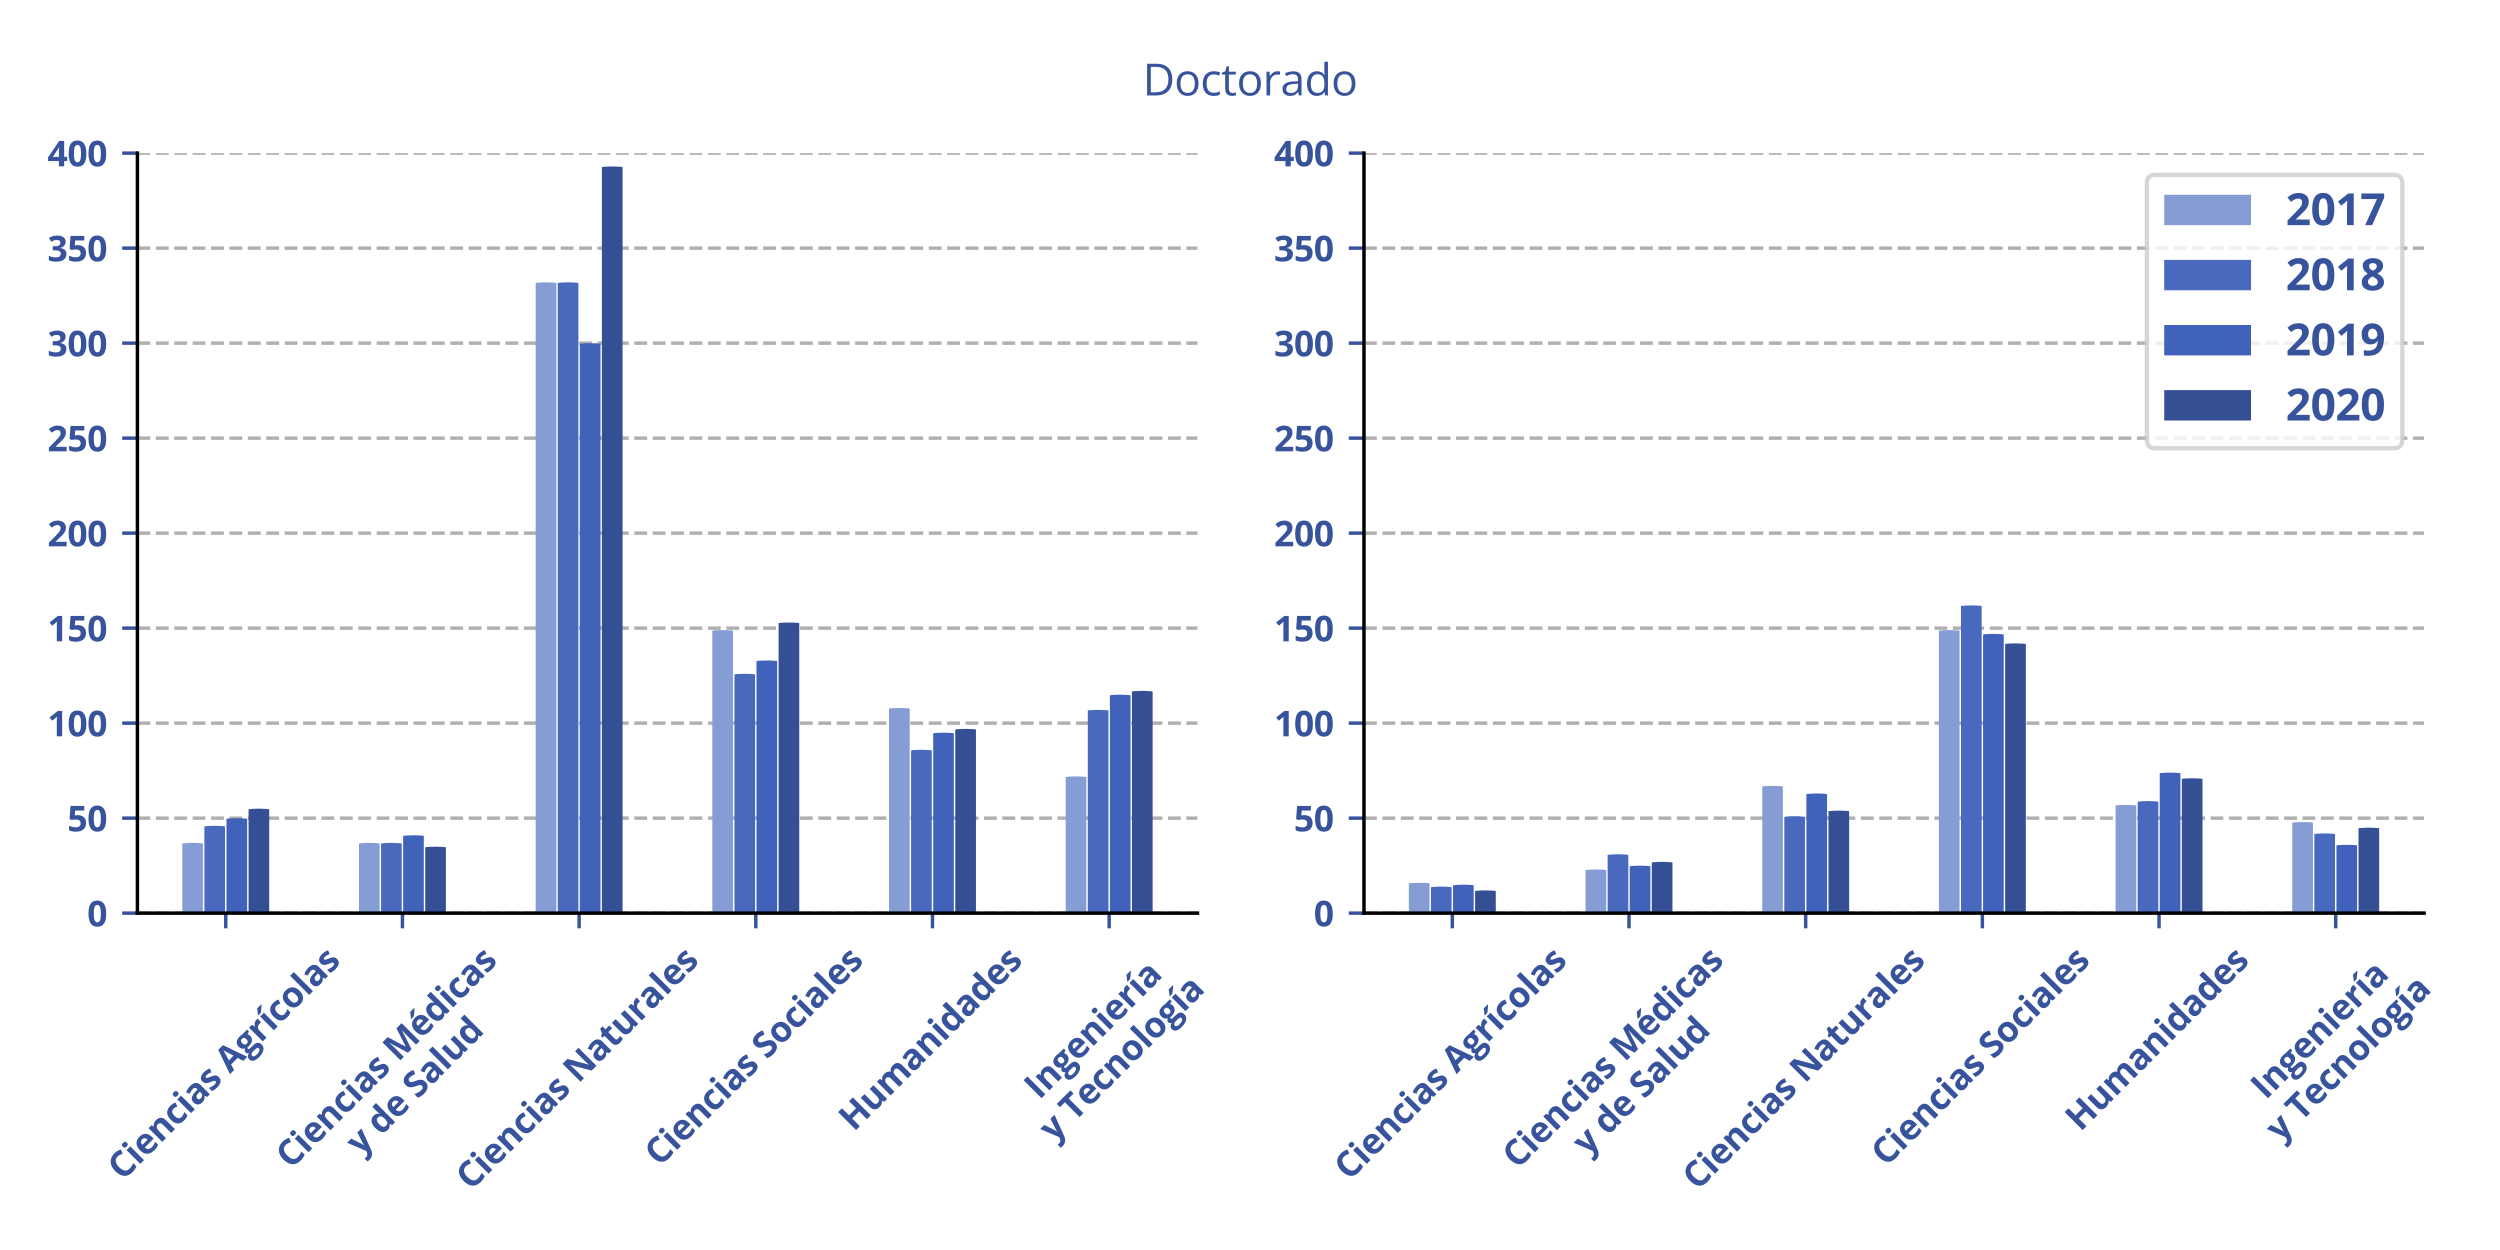 <?xml version="1.0" encoding="utf-8" standalone="no"?>
<!DOCTYPE svg PUBLIC "-//W3C//DTD SVG 1.1//EN"
  "http://www.w3.org/Graphics/SVG/1.1/DTD/svg11.dtd">
<svg xmlns:xlink="http://www.w3.org/1999/xlink" width="576pt" height="288pt" viewBox="0 0 576 288" xmlns="http://www.w3.org/2000/svg" version="1.1">
 <defs>
  <style type="text/css">*{stroke-linejoin: round; stroke-linecap: butt}</style>
 </defs>
 <g id="figure_1">
  <g id="patch_1">
   <path d="M 0 288 
L 576 288 
L 576 0 
L 0 0 
z
" style="fill: #ffffff"/>
  </g>
  <g id="axes_1">
   <g id="patch_2">
    <path d="M 31.66 210.391 
L 275.905 210.391 
L 275.905 35.28 
L 31.66 35.28 
z
" style="fill: #ffffff"/>
   </g>
   <g id="matplotlib.axis_1">
    <g id="xtick_1">
     <g id="line2d_1">
      <defs>
       <path id="mab1e5f1844" d="M 0 0 
L 0 3.5 
" style="stroke: #37539c; stroke-width: 0.8"/>
      </defs>
      <g>
       <use xlink:href="#mab1e5f1844" x="52.014" y="210.391" style="fill: #37539c; stroke: #37539c; stroke-width: 0.8"/>
      </g>
     </g>
     <g id="text_1">
      <!-- Ciencias Agrícolas -->
      <g style="fill: #37539c" transform="translate(28.259 272.21) rotate(-45) scale(0.08 -0.08)">
       <defs>
        <path id="OpenSans-Bold-43" d="M 2516 3828 
Q 2238 3828 2023 3720 
Q 1809 3613 1664 3409 
Q 1519 3206 1444 2918 
Q 1369 2631 1369 2272 
Q 1369 1788 1489 1445 
Q 1609 1103 1862 923 
Q 2116 744 2516 744 
Q 2794 744 3073 806 
Q 3353 869 3681 984 
L 3681 172 
Q 3378 47 3084 -8 
Q 2791 -63 2425 -63 
Q 1719 -63 1264 229 
Q 809 522 590 1048 
Q 372 1575 372 2278 
Q 372 2797 512 3228 
Q 653 3659 925 3975 
Q 1197 4291 1597 4462 
Q 1997 4634 2516 4634 
Q 2856 4634 3198 4548 
Q 3541 4463 3853 4313 
L 3541 3525 
Q 3284 3647 3025 3737 
Q 2766 3828 2516 3828 
z
" transform="scale(0.016)"/>
        <path id="OpenSans-Bold-69" d="M 1453 3494 
L 1453 0 
L 500 0 
L 500 3494 
L 1453 3494 
z
M 978 4863 
Q 1191 4863 1344 4764 
Q 1497 4666 1497 4397 
Q 1497 4131 1344 4029 
Q 1191 3928 978 3928 
Q 763 3928 611 4029 
Q 459 4131 459 4397 
Q 459 4666 611 4764 
Q 763 4863 978 4863 
z
" transform="scale(0.016)"/>
        <path id="OpenSans-Bold-65" d="M 1941 3559 
Q 2425 3559 2775 3373 
Q 3125 3188 3315 2834 
Q 3506 2481 3506 1972 
L 3506 1509 
L 1253 1509 
Q 1269 1106 1495 876 
Q 1722 647 2125 647 
Q 2459 647 2737 715 
Q 3016 784 3309 922 
L 3309 184 
Q 3050 56 2767 -3 
Q 2484 -63 2081 -63 
Q 1556 -63 1151 131 
Q 747 325 517 722 
Q 288 1119 288 1722 
Q 288 2334 495 2742 
Q 703 3150 1075 3354 
Q 1447 3559 1941 3559 
z
M 1947 2881 
Q 1669 2881 1486 2703 
Q 1303 2525 1275 2144 
L 2613 2144 
Q 2609 2356 2536 2522 
Q 2463 2688 2317 2784 
Q 2172 2881 1947 2881 
z
" transform="scale(0.016)"/>
        <path id="OpenSans-Bold-6e" d="M 2484 3559 
Q 3044 3559 3384 3254 
Q 3725 2950 3725 2278 
L 3725 0 
L 2772 0 
L 2772 2041 
Q 2772 2416 2636 2606 
Q 2500 2797 2209 2797 
Q 1772 2797 1612 2500 
Q 1453 2203 1453 1644 
L 1453 0 
L 500 0 
L 500 3494 
L 1228 3494 
L 1356 3047 
L 1409 3047 
Q 1522 3228 1689 3340 
Q 1856 3453 2061 3506 
Q 2266 3559 2484 3559 
z
" transform="scale(0.016)"/>
        <path id="OpenSans-Bold-63" d="M 1919 -63 
Q 1400 -63 1034 126 
Q 669 316 478 712 
Q 288 1109 288 1728 
Q 288 2369 505 2773 
Q 722 3178 1108 3368 
Q 1494 3559 2003 3559 
Q 2366 3559 2630 3489 
Q 2894 3419 3091 3322 
L 2809 2584 
Q 2584 2675 2390 2733 
Q 2197 2791 2003 2791 
Q 1753 2791 1587 2673 
Q 1422 2556 1340 2322 
Q 1259 2088 1259 1734 
Q 1259 1388 1346 1159 
Q 1434 931 1600 820 
Q 1766 709 2003 709 
Q 2300 709 2531 789 
Q 2763 869 2981 1013 
L 2981 197 
Q 2763 59 2523 -2 
Q 2284 -63 1919 -63 
z
" transform="scale(0.016)"/>
        <path id="OpenSans-Bold-61" d="M 1931 3566 
Q 2634 3566 3009 3259 
Q 3384 2953 3384 2328 
L 3384 0 
L 2719 0 
L 2534 475 
L 2509 475 
Q 2359 288 2203 169 
Q 2047 50 1844 -6 
Q 1641 -63 1350 -63 
Q 1041 -63 795 56 
Q 550 175 409 420 
Q 269 666 269 1044 
Q 269 1600 659 1864 
Q 1050 2128 1831 2156 
L 2438 2175 
L 2438 2328 
Q 2438 2603 2294 2731 
Q 2150 2859 1894 2859 
Q 1641 2859 1397 2787 
Q 1153 2716 909 2606 
L 594 3250 
Q 872 3397 1217 3481 
Q 1563 3566 1931 3566 
z
M 2438 1619 
L 2069 1606 
Q 1606 1594 1426 1441 
Q 1247 1288 1247 1038 
Q 1247 819 1375 726 
Q 1503 634 1709 634 
Q 2016 634 2227 815 
Q 2438 997 2438 1331 
L 2438 1619 
z
" transform="scale(0.016)"/>
        <path id="OpenSans-Bold-73" d="M 2938 1038 
Q 2938 681 2770 436 
Q 2603 191 2272 64 
Q 1941 -63 1447 -63 
Q 1081 -63 820 -16 
Q 559 31 294 141 
L 294 928 
Q 578 800 904 717 
Q 1231 634 1478 634 
Q 1756 634 1876 717 
Q 1997 800 1997 934 
Q 1997 1022 1948 1092 
Q 1900 1163 1740 1252 
Q 1581 1341 1241 1484 
Q 913 1622 702 1762 
Q 491 1903 389 2095 
Q 288 2288 288 2584 
Q 288 3069 664 3314 
Q 1041 3559 1672 3559 
Q 1997 3559 2292 3493 
Q 2588 3428 2900 3284 
L 2613 2597 
Q 2353 2709 2123 2781 
Q 1894 2853 1656 2853 
Q 1447 2853 1340 2797 
Q 1234 2741 1234 2625 
Q 1234 2541 1289 2475 
Q 1344 2409 1501 2329 
Q 1659 2250 1966 2125 
Q 2263 2003 2481 1870 
Q 2700 1738 2819 1542 
Q 2938 1347 2938 1038 
z
" transform="scale(0.016)"/>
        <path id="OpenSans-Bold-20" transform="scale(0.016)"/>
        <path id="OpenSans-Bold-41" d="M 3372 0 
L 3041 1088 
L 1375 1088 
L 1044 0 
L 0 0 
L 1613 4588 
L 2797 4588 
L 4416 0 
L 3372 0 
z
M 2809 1900 
L 2478 2963 
Q 2447 3069 2395 3236 
Q 2344 3403 2292 3576 
Q 2241 3750 2209 3878 
Q 2178 3750 2123 3561 
Q 2069 3372 2019 3203 
Q 1969 3034 1947 2963 
L 1619 1900 
L 2809 1900 
z
" transform="scale(0.016)"/>
        <path id="OpenSans-Bold-67" d="M 1522 -1538 
Q 791 -1538 405 -1283 
Q 19 -1028 19 -569 
Q 19 -253 216 -40 
Q 413 172 794 263 
Q 647 325 537 467 
Q 428 609 428 769 
Q 428 969 543 1101 
Q 659 1234 878 1363 
Q 603 1481 442 1743 
Q 281 2006 281 2363 
Q 281 2744 448 3011 
Q 616 3278 936 3418 
Q 1256 3559 1716 3559 
Q 1813 3559 1941 3546 
Q 2069 3534 2176 3518 
Q 2284 3503 2322 3494 
L 3541 3494 
L 3541 3009 
L 2994 2869 
Q 3069 2753 3106 2622 
Q 3144 2491 3144 2344 
Q 3144 1781 2751 1467 
Q 2359 1153 1663 1153 
Q 1497 1163 1350 1178 
Q 1278 1122 1240 1059 
Q 1203 997 1203 928 
Q 1203 859 1261 814 
Q 1319 769 1436 745 
Q 1553 722 1728 722 
L 2322 722 
Q 2897 722 3198 475 
Q 3500 228 3500 -250 
Q 3500 -863 2989 -1200 
Q 2478 -1538 1522 -1538 
z
M 1563 -916 
Q 1903 -916 2148 -852 
Q 2394 -788 2525 -670 
Q 2656 -553 2656 -391 
Q 2656 -259 2579 -182 
Q 2503 -106 2348 -75 
Q 2194 -44 1953 -44 
L 1459 -44 
Q 1284 -44 1145 -100 
Q 1006 -156 925 -257 
Q 844 -359 844 -494 
Q 844 -691 1033 -803 
Q 1222 -916 1563 -916 
z
M 1716 1734 
Q 1984 1734 2109 1900 
Q 2234 2066 2234 2350 
Q 2234 2666 2104 2823 
Q 1975 2981 1716 2981 
Q 1453 2981 1322 2823 
Q 1191 2666 1191 2350 
Q 1191 2066 1320 1900 
Q 1450 1734 1716 1734 
z
" transform="scale(0.016)"/>
        <path id="OpenSans-Bold-72" d="M 2450 3559 
Q 2522 3559 2617 3551 
Q 2713 3544 2772 3531 
L 2700 2638 
Q 2653 2653 2567 2661 
Q 2481 2669 2419 2669 
Q 2234 2669 2061 2622 
Q 1888 2575 1750 2470 
Q 1613 2366 1533 2195 
Q 1453 2025 1453 1778 
L 1453 0 
L 500 0 
L 500 3494 
L 1222 3494 
L 1363 2906 
L 1409 2906 
Q 1513 3084 1667 3232 
Q 1822 3381 2020 3470 
Q 2219 3559 2450 3559 
z
" transform="scale(0.016)"/>
        <path id="OpenSans-Bold-ed" d="M 1453 0 
L 500 0 
L 500 3494 
L 1453 3494 
L 1453 0 
z
M 2203 4903 
L 2203 4838 
Q 2113 4750 1966 4622 
Q 1819 4494 1650 4355 
Q 1482 4216 1319 4089 
Q 1157 3963 1035 3878 
L 400 3878 
L 400 3963 
Q 503 4081 639 4245 
Q 775 4409 909 4584 
Q 1044 4759 1135 4903 
L 2203 4903 
z
" transform="scale(0.016)"/>
        <path id="OpenSans-Bold-6f" d="M 3675 1753 
Q 3675 1316 3558 978 
Q 3441 641 3217 408 
Q 2994 175 2680 56 
Q 2366 -63 1972 -63 
Q 1603 -63 1295 56 
Q 988 175 761 408 
Q 534 641 411 978 
Q 288 1316 288 1753 
Q 288 2334 494 2737 
Q 700 3141 1081 3350 
Q 1463 3559 1991 3559 
Q 2481 3559 2861 3350 
Q 3241 3141 3458 2737 
Q 3675 2334 3675 1753 
z
M 1259 1753 
Q 1259 1409 1334 1175 
Q 1409 941 1568 822 
Q 1728 703 1984 703 
Q 2238 703 2395 822 
Q 2553 941 2626 1175 
Q 2700 1409 2700 1753 
Q 2700 2100 2626 2329 
Q 2553 2559 2393 2675 
Q 2234 2791 1978 2791 
Q 1600 2791 1429 2531 
Q 1259 2272 1259 1753 
z
" transform="scale(0.016)"/>
        <path id="OpenSans-Bold-6c" d="M 1453 0 
L 500 0 
L 500 4863 
L 1453 4863 
L 1453 0 
z
" transform="scale(0.016)"/>
       </defs>
       <use xlink:href="#OpenSans-Bold-43"/>
       <use xlink:href="#OpenSans-Bold-69" x="63.721"/>
       <use xlink:href="#OpenSans-Bold-65" x="94.238"/>
       <use xlink:href="#OpenSans-Bold-6e" x="153.32"/>
       <use xlink:href="#OpenSans-Bold-63" x="219.043"/>
       <use xlink:href="#OpenSans-Bold-69" x="270.459"/>
       <use xlink:href="#OpenSans-Bold-61" x="300.977"/>
       <use xlink:href="#OpenSans-Bold-73" x="361.377"/>
       <use xlink:href="#OpenSans-Bold-20" x="411.084"/>
       <use xlink:href="#OpenSans-Bold-41" x="437.061"/>
       <use xlink:href="#OpenSans-Bold-67" x="506.055"/>
       <use xlink:href="#OpenSans-Bold-72" x="562.549"/>
       <use xlink:href="#OpenSans-Bold-ed" x="607.959"/>
       <use xlink:href="#OpenSans-Bold-63" x="638.477"/>
       <use xlink:href="#OpenSans-Bold-6f" x="689.893"/>
       <use xlink:href="#OpenSans-Bold-6c" x="751.807"/>
       <use xlink:href="#OpenSans-Bold-61" x="782.324"/>
       <use xlink:href="#OpenSans-Bold-73" x="842.725"/>
      </g>
     </g>
    </g>
    <g id="xtick_2">
     <g id="line2d_2">
      <g>
       <use xlink:href="#mab1e5f1844" x="92.721" y="210.391" style="fill: #37539c; stroke: #37539c; stroke-width: 0.8"/>
      </g>
     </g>
     <g id="text_2">
      <!-- Ciencias Médicas -->
      <g style="fill: #37539c" transform="translate(67.011 269.533) rotate(-45) scale(0.08 -0.08)">
       <defs>
        <path id="OpenSans-Bold-4d" d="M 2509 0 
L 1409 3584 
L 1381 3584 
Q 1388 3456 1402 3198 
Q 1416 2941 1428 2650 
Q 1441 2359 1441 2125 
L 1441 0 
L 575 0 
L 575 4569 
L 1894 4569 
L 2975 1075 
L 2994 1075 
L 4141 4569 
L 5459 4569 
L 5459 0 
L 4556 0 
L 4556 2163 
Q 4556 2378 4564 2659 
Q 4572 2941 4584 3195 
Q 4597 3450 4603 3578 
L 4575 3578 
L 3397 0 
L 2509 0 
z
" transform="scale(0.016)"/>
        <path id="OpenSans-Bold-e9" d="M 1941 3559 
Q 2425 3559 2775 3373 
Q 3125 3188 3315 2834 
Q 3506 2481 3506 1972 
L 3506 1509 
L 1253 1509 
Q 1269 1106 1495 876 
Q 1722 647 2125 647 
Q 2459 647 2737 715 
Q 3016 784 3309 922 
L 3309 184 
Q 3050 56 2767 -3 
Q 2484 -63 2081 -63 
Q 1556 -63 1151 131 
Q 747 325 517 722 
Q 288 1119 288 1722 
Q 288 2334 495 2742 
Q 703 3150 1075 3354 
Q 1447 3559 1941 3559 
z
M 1947 2881 
Q 1669 2881 1486 2703 
Q 1303 2525 1275 2144 
L 2613 2144 
Q 2609 2356 2536 2522 
Q 2463 2688 2317 2784 
Q 2172 2881 1947 2881 
z
M 3123 4903 
L 3123 4838 
Q 3033 4750 2886 4622 
Q 2739 4494 2570 4355 
Q 2402 4216 2239 4089 
Q 2077 3963 1955 3878 
L 1320 3878 
L 1320 3963 
Q 1423 4081 1559 4245 
Q 1695 4409 1829 4584 
Q 1964 4759 2055 4903 
L 3123 4903 
z
" transform="scale(0.016)"/>
        <path id="OpenSans-Bold-64" d="M 1606 -63 
Q 1022 -63 655 395 
Q 288 853 288 1741 
Q 288 2638 659 3098 
Q 1031 3559 1631 3559 
Q 1881 3559 2072 3490 
Q 2263 3422 2402 3306 
Q 2541 3191 2638 3047 
L 2669 3047 
Q 2650 3147 2623 3342 
Q 2597 3538 2597 3744 
L 2597 4863 
L 3553 4863 
L 3553 0 
L 2822 0 
L 2638 453 
L 2597 453 
Q 2506 309 2370 192 
Q 2234 75 2046 6 
Q 1859 -63 1606 -63 
z
M 1941 697 
Q 2331 697 2492 930 
Q 2653 1163 2663 1631 
L 2663 1734 
Q 2663 2244 2506 2514 
Q 2350 2784 1925 2784 
Q 1609 2784 1431 2512 
Q 1253 2241 1253 1728 
Q 1253 1216 1433 956 
Q 1613 697 1941 697 
z
" transform="scale(0.016)"/>
       </defs>
       <use xlink:href="#OpenSans-Bold-43"/>
       <use xlink:href="#OpenSans-Bold-69" x="63.721"/>
       <use xlink:href="#OpenSans-Bold-65" x="94.238"/>
       <use xlink:href="#OpenSans-Bold-6e" x="153.32"/>
       <use xlink:href="#OpenSans-Bold-63" x="219.043"/>
       <use xlink:href="#OpenSans-Bold-69" x="270.459"/>
       <use xlink:href="#OpenSans-Bold-61" x="300.977"/>
       <use xlink:href="#OpenSans-Bold-73" x="361.377"/>
       <use xlink:href="#OpenSans-Bold-20" x="411.084"/>
       <use xlink:href="#OpenSans-Bold-4d" x="437.061"/>
       <use xlink:href="#OpenSans-Bold-e9" x="531.348"/>
       <use xlink:href="#OpenSans-Bold-64" x="590.43"/>
       <use xlink:href="#OpenSans-Bold-69" x="653.711"/>
       <use xlink:href="#OpenSans-Bold-63" x="684.229"/>
       <use xlink:href="#OpenSans-Bold-61" x="735.645"/>
       <use xlink:href="#OpenSans-Bold-73" x="796.045"/>
      </g>
      <!-- y de Salud -->
      <g style="fill: #37539c" transform="translate(83.131 266.447) rotate(-45) scale(0.08 -0.08)">
       <defs>
        <path id="OpenSans-Bold-79" d="M 0 3494 
L 1044 3494 
L 1703 1528 
Q 1734 1434 1756 1337 
Q 1778 1241 1793 1137 
Q 1809 1034 1819 922 
L 1838 922 
Q 1856 1091 1889 1237 
Q 1922 1384 1972 1528 
L 2619 3494 
L 3641 3494 
L 2163 -447 
Q 2028 -809 1812 -1051 
Q 1597 -1294 1317 -1416 
Q 1038 -1538 703 -1538 
Q 541 -1538 422 -1520 
Q 303 -1503 219 -1484 
L 219 -728 
Q 284 -744 384 -756 
Q 484 -769 594 -769 
Q 794 -769 937 -684 
Q 1081 -600 1178 -458 
Q 1275 -316 1331 -147 
L 1388 25 
L 0 3494 
z
" transform="scale(0.016)"/>
        <path id="OpenSans-Bold-53" d="M 3272 1269 
Q 3272 863 3075 563 
Q 2878 263 2501 100 
Q 2125 -63 1588 -63 
Q 1350 -63 1123 -31 
Q 897 0 689 61 
Q 481 122 294 213 
L 294 1113 
Q 619 969 969 853 
Q 1319 738 1663 738 
Q 1900 738 2045 800 
Q 2191 863 2256 972 
Q 2322 1081 2322 1222 
Q 2322 1394 2206 1516 
Q 2091 1638 1889 1744 
Q 1688 1850 1434 1972 
Q 1275 2047 1087 2155 
Q 900 2263 731 2419 
Q 563 2575 455 2798 
Q 347 3022 347 3334 
Q 347 3744 534 4034 
Q 722 4325 1070 4479 
Q 1419 4634 1894 4634 
Q 2250 4634 2573 4551 
Q 2897 4469 3250 4313 
L 2938 3559 
Q 2622 3688 2372 3758 
Q 2122 3828 1863 3828 
Q 1681 3828 1553 3770 
Q 1425 3713 1359 3608 
Q 1294 3503 1294 3366 
Q 1294 3203 1389 3092 
Q 1484 2981 1676 2878 
Q 1869 2775 2156 2638 
Q 2506 2472 2754 2292 
Q 3003 2113 3137 1870 
Q 3272 1628 3272 1269 
z
" transform="scale(0.016)"/>
        <path id="OpenSans-Bold-75" d="M 3706 3494 
L 3706 0 
L 2975 0 
L 2847 447 
L 2797 447 
Q 2684 269 2515 156 
Q 2347 44 2144 -9 
Q 1941 -63 1722 -63 
Q 1347 -63 1069 70 
Q 791 203 636 484 
Q 481 766 481 1216 
L 481 3494 
L 1434 3494 
L 1434 1453 
Q 1434 1078 1568 887 
Q 1703 697 1997 697 
Q 2288 697 2453 830 
Q 2619 963 2686 1220 
Q 2753 1478 2753 1850 
L 2753 3494 
L 3706 3494 
z
" transform="scale(0.016)"/>
       </defs>
       <use xlink:href="#OpenSans-Bold-79"/>
       <use xlink:href="#OpenSans-Bold-20" x="56.885"/>
       <use xlink:href="#OpenSans-Bold-64" x="82.861"/>
       <use xlink:href="#OpenSans-Bold-65" x="146.143"/>
       <use xlink:href="#OpenSans-Bold-20" x="205.225"/>
       <use xlink:href="#OpenSans-Bold-53" x="231.201"/>
       <use xlink:href="#OpenSans-Bold-61" x="286.279"/>
       <use xlink:href="#OpenSans-Bold-6c" x="346.68"/>
       <use xlink:href="#OpenSans-Bold-75" x="377.197"/>
       <use xlink:href="#OpenSans-Bold-64" x="442.92"/>
      </g>
     </g>
    </g>
    <g id="xtick_3">
     <g id="line2d_3">
      <g>
       <use xlink:href="#mab1e5f1844" x="133.429" y="210.391" style="fill: #37539c; stroke: #37539c; stroke-width: 0.8"/>
      </g>
     </g>
     <g id="text_3">
      <!-- Ciencias Naturales -->
      <g style="fill: #37539c" transform="translate(108.509 274.468) rotate(-45) scale(0.08 -0.08)">
       <defs>
        <path id="OpenSans-Bold-4e" d="M 4628 0 
L 3397 0 
L 1409 3456 
L 1381 3456 
Q 1394 3241 1403 3022 
Q 1413 2803 1422 2586 
Q 1431 2369 1441 2150 
L 1441 0 
L 575 0 
L 575 4569 
L 1797 4569 
L 3781 1147 
L 3803 1147 
Q 3797 1359 3787 1568 
Q 3778 1778 3770 1987 
Q 3763 2197 3756 2406 
L 3756 4569 
L 4628 4569 
L 4628 0 
z
" transform="scale(0.016)"/>
        <path id="OpenSans-Bold-74" d="M 1972 697 
Q 2128 697 2276 728 
Q 2425 759 2572 806 
L 2572 97 
Q 2419 28 2192 -17 
Q 1966 -63 1697 -63 
Q 1384 -63 1136 39 
Q 888 141 745 392 
Q 603 644 603 1094 
L 603 2778 
L 147 2778 
L 147 3181 
L 672 3500 
L 947 4238 
L 1556 4238 
L 1556 3494 
L 2534 3494 
L 2534 2778 
L 1556 2778 
L 1556 1094 
Q 1556 894 1670 795 
Q 1784 697 1972 697 
z
" transform="scale(0.016)"/>
       </defs>
       <use xlink:href="#OpenSans-Bold-43"/>
       <use xlink:href="#OpenSans-Bold-69" x="63.721"/>
       <use xlink:href="#OpenSans-Bold-65" x="94.238"/>
       <use xlink:href="#OpenSans-Bold-6e" x="153.32"/>
       <use xlink:href="#OpenSans-Bold-63" x="219.043"/>
       <use xlink:href="#OpenSans-Bold-69" x="270.459"/>
       <use xlink:href="#OpenSans-Bold-61" x="300.977"/>
       <use xlink:href="#OpenSans-Bold-73" x="361.377"/>
       <use xlink:href="#OpenSans-Bold-20" x="411.084"/>
       <use xlink:href="#OpenSans-Bold-4e" x="437.061"/>
       <use xlink:href="#OpenSans-Bold-61" x="518.359"/>
       <use xlink:href="#OpenSans-Bold-74" x="578.76"/>
       <use xlink:href="#OpenSans-Bold-75" x="622.168"/>
       <use xlink:href="#OpenSans-Bold-72" x="687.891"/>
       <use xlink:href="#OpenSans-Bold-61" x="733.301"/>
       <use xlink:href="#OpenSans-Bold-6c" x="793.701"/>
       <use xlink:href="#OpenSans-Bold-65" x="824.219"/>
       <use xlink:href="#OpenSans-Bold-73" x="883.301"/>
      </g>
     </g>
    </g>
    <g id="xtick_4">
     <g id="line2d_4">
      <g>
       <use xlink:href="#mab1e5f1844" x="174.136" y="210.391" style="fill: #37539c; stroke: #37539c; stroke-width: 0.8"/>
      </g>
     </g>
     <g id="text_4">
      <!-- Ciencias Sociales -->
      <g style="fill: #37539c" transform="translate(151.969 268.964) rotate(-45) scale(0.08 -0.08)">
       <use xlink:href="#OpenSans-Bold-43"/>
       <use xlink:href="#OpenSans-Bold-69" x="63.721"/>
       <use xlink:href="#OpenSans-Bold-65" x="94.238"/>
       <use xlink:href="#OpenSans-Bold-6e" x="153.32"/>
       <use xlink:href="#OpenSans-Bold-63" x="219.043"/>
       <use xlink:href="#OpenSans-Bold-69" x="270.459"/>
       <use xlink:href="#OpenSans-Bold-61" x="300.977"/>
       <use xlink:href="#OpenSans-Bold-73" x="361.377"/>
       <use xlink:href="#OpenSans-Bold-20" x="411.084"/>
       <use xlink:href="#OpenSans-Bold-53" x="437.061"/>
       <use xlink:href="#OpenSans-Bold-6f" x="492.139"/>
       <use xlink:href="#OpenSans-Bold-63" x="554.053"/>
       <use xlink:href="#OpenSans-Bold-69" x="605.469"/>
       <use xlink:href="#OpenSans-Bold-61" x="635.986"/>
       <use xlink:href="#OpenSans-Bold-6c" x="696.387"/>
       <use xlink:href="#OpenSans-Bold-65" x="726.904"/>
       <use xlink:href="#OpenSans-Bold-73" x="785.986"/>
      </g>
     </g>
    </g>
    <g id="xtick_5">
     <g id="line2d_5">
      <g>
       <use xlink:href="#mab1e5f1844" x="214.844" y="210.391" style="fill: #37539c; stroke: #37539c; stroke-width: 0.8"/>
      </g>
     </g>
     <g id="text_5">
      <!-- Humanidades -->
      <g style="fill: #37539c" transform="translate(196.718 260.881) rotate(-45) scale(0.08 -0.08)">
       <defs>
        <path id="OpenSans-Bold-48" d="M 4319 0 
L 3353 0 
L 3353 1972 
L 1544 1972 
L 1544 0 
L 575 0 
L 575 4569 
L 1544 4569 
L 1544 2778 
L 3353 2778 
L 3353 4569 
L 4319 4569 
L 4319 0 
z
" transform="scale(0.016)"/>
        <path id="OpenSans-Bold-6d" d="M 4603 3559 
Q 5197 3559 5501 3254 
Q 5806 2950 5806 2278 
L 5806 0 
L 4850 0 
L 4850 2041 
Q 4850 2416 4722 2606 
Q 4594 2797 4325 2797 
Q 3947 2797 3787 2526 
Q 3628 2256 3628 1753 
L 3628 0 
L 2675 0 
L 2675 2041 
Q 2675 2291 2619 2459 
Q 2563 2628 2447 2712 
Q 2331 2797 2150 2797 
Q 1884 2797 1732 2664 
Q 1581 2531 1517 2273 
Q 1453 2016 1453 1644 
L 1453 0 
L 500 0 
L 500 3494 
L 1228 3494 
L 1356 3047 
L 1409 3047 
Q 1516 3228 1677 3340 
Q 1838 3453 2031 3506 
Q 2225 3559 2425 3559 
Q 2809 3559 3076 3434 
Q 3344 3309 3488 3047 
L 3572 3047 
Q 3728 3316 4014 3437 
Q 4300 3559 4603 3559 
z
" transform="scale(0.016)"/>
       </defs>
       <use xlink:href="#OpenSans-Bold-48"/>
       <use xlink:href="#OpenSans-Bold-75" x="76.514"/>
       <use xlink:href="#OpenSans-Bold-6d" x="142.236"/>
       <use xlink:href="#OpenSans-Bold-61" x="240.43"/>
       <use xlink:href="#OpenSans-Bold-6e" x="300.83"/>
       <use xlink:href="#OpenSans-Bold-69" x="366.553"/>
       <use xlink:href="#OpenSans-Bold-64" x="397.07"/>
       <use xlink:href="#OpenSans-Bold-61" x="460.352"/>
       <use xlink:href="#OpenSans-Bold-64" x="520.752"/>
       <use xlink:href="#OpenSans-Bold-65" x="584.033"/>
       <use xlink:href="#OpenSans-Bold-73" x="643.115"/>
      </g>
     </g>
    </g>
    <g id="xtick_6">
     <g id="line2d_6">
      <g>
       <use xlink:href="#mab1e5f1844" x="255.551" y="210.391" style="fill: #37539c; stroke: #37539c; stroke-width: 0.8"/>
      </g>
     </g>
     <g id="text_6">
      <!-- Ingeniería -->
      <g style="fill: #37539c" transform="translate(239.445 253.54) rotate(-45) scale(0.08 -0.08)">
       <defs>
        <path id="OpenSans-Bold-49" d="M 575 0 
L 575 4569 
L 1544 4569 
L 1544 0 
L 575 0 
z
" transform="scale(0.016)"/>
       </defs>
       <use xlink:href="#OpenSans-Bold-49"/>
       <use xlink:href="#OpenSans-Bold-6e" x="33.105"/>
       <use xlink:href="#OpenSans-Bold-67" x="98.828"/>
       <use xlink:href="#OpenSans-Bold-65" x="155.322"/>
       <use xlink:href="#OpenSans-Bold-6e" x="214.404"/>
       <use xlink:href="#OpenSans-Bold-69" x="280.127"/>
       <use xlink:href="#OpenSans-Bold-65" x="310.645"/>
       <use xlink:href="#OpenSans-Bold-72" x="369.727"/>
       <use xlink:href="#OpenSans-Bold-ed" x="415.137"/>
       <use xlink:href="#OpenSans-Bold-61" x="445.654"/>
      </g>
      <!-- y Tecnología -->
      <g style="fill: #37539c" transform="translate(242.817 263.289) rotate(-45) scale(0.08 -0.08)">
       <defs>
        <path id="OpenSans-Bold-54" d="M 2338 0 
L 1369 0 
L 1369 3763 
L 128 3763 
L 128 4569 
L 3578 4569 
L 3578 3763 
L 2338 3763 
L 2338 0 
z
" transform="scale(0.016)"/>
       </defs>
       <use xlink:href="#OpenSans-Bold-79"/>
       <use xlink:href="#OpenSans-Bold-20" x="56.885"/>
       <use xlink:href="#OpenSans-Bold-54" x="82.861"/>
       <use xlink:href="#OpenSans-Bold-65" x="140.771"/>
       <use xlink:href="#OpenSans-Bold-63" x="199.854"/>
       <use xlink:href="#OpenSans-Bold-6e" x="251.27"/>
       <use xlink:href="#OpenSans-Bold-6f" x="316.992"/>
       <use xlink:href="#OpenSans-Bold-6c" x="378.906"/>
       <use xlink:href="#OpenSans-Bold-6f" x="409.424"/>
       <use xlink:href="#OpenSans-Bold-67" x="471.338"/>
       <use xlink:href="#OpenSans-Bold-ed" x="527.832"/>
       <use xlink:href="#OpenSans-Bold-61" x="558.35"/>
      </g>
     </g>
    </g>
   </g>
   <g id="matplotlib.axis_2">
    <g id="ytick_1">
     <g id="line2d_7">
      <path d="M 31.66 210.391 
L 275.905 210.391 
" clip-path="url(#pecd49c4536)" style="fill: none; stroke-dasharray: 2.96,1.28; stroke-dashoffset: 0; stroke: #b0b0b0; stroke-width: 0.8"/>
     </g>
     <g id="line2d_8">
      <defs>
       <path id="m6860294c80" d="M 0 0 
L -3.5 0 
" style="stroke: #37539c; stroke-width: 0.8"/>
      </defs>
      <g>
       <use xlink:href="#m6860294c80" x="31.66" y="210.391" style="fill: #37539c; stroke: #37539c; stroke-width: 0.8"/>
      </g>
     </g>
     <g id="text_7">
      <!-- 0 -->
      <g style="fill: #37539c" transform="translate(20.086 213.431) scale(0.08 -0.08)">
       <defs>
        <path id="OpenSans-Bold-30" d="M 3425 2284 
Q 3425 1731 3339 1297 
Q 3253 863 3064 559 
Q 2875 256 2569 96 
Q 2263 -63 1825 -63 
Q 1275 -63 922 217 
Q 569 497 400 1023 
Q 231 1550 231 2284 
Q 231 3025 386 3551 
Q 541 4078 891 4359 
Q 1241 4641 1825 4641 
Q 2372 4641 2726 4361 
Q 3081 4081 3253 3554 
Q 3425 3028 3425 2284 
z
M 1191 2284 
Q 1191 1763 1248 1414 
Q 1306 1066 1443 891 
Q 1581 716 1825 716 
Q 2066 716 2205 889 
Q 2344 1063 2403 1411 
Q 2463 1759 2463 2284 
Q 2463 2806 2403 3156 
Q 2344 3506 2205 3682 
Q 2066 3859 1825 3859 
Q 1581 3859 1443 3682 
Q 1306 3506 1248 3156 
Q 1191 2806 1191 2284 
z
" transform="scale(0.016)"/>
       </defs>
       <use xlink:href="#OpenSans-Bold-30"/>
      </g>
     </g>
    </g>
    <g id="ytick_2">
     <g id="line2d_9">
      <path d="M 31.66 188.503 
L 275.905 188.503 
" clip-path="url(#pecd49c4536)" style="fill: none; stroke-dasharray: 2.96,1.28; stroke-dashoffset: 0; stroke: #b0b0b0; stroke-width: 0.8"/>
     </g>
     <g id="line2d_10">
      <g>
       <use xlink:href="#m6860294c80" x="31.66" y="188.503" style="fill: #37539c; stroke: #37539c; stroke-width: 0.8"/>
      </g>
     </g>
     <g id="text_8">
      <!-- 50 -->
      <g style="fill: #37539c" transform="translate(15.512 191.542) scale(0.08 -0.08)">
       <defs>
        <path id="OpenSans-Bold-35" d="M 1919 2919 
Q 2338 2919 2664 2759 
Q 2991 2600 3178 2290 
Q 3366 1981 3366 1528 
Q 3366 1034 3161 676 
Q 2956 319 2551 128 
Q 2147 -63 1544 -63 
Q 1184 -63 867 -2 
Q 550 59 313 184 
L 313 1019 
Q 550 894 883 808 
Q 1216 722 1509 722 
Q 1797 722 1994 798 
Q 2191 875 2292 1036 
Q 2394 1197 2394 1447 
Q 2394 1781 2169 1959 
Q 1944 2138 1478 2138 
Q 1300 2138 1108 2103 
Q 916 2069 788 2034 
L 403 2241 
L 575 4569 
L 3053 4569 
L 3053 3750 
L 1422 3750 
L 1338 2853 
Q 1444 2875 1569 2897 
Q 1694 2919 1919 2919 
z
" transform="scale(0.016)"/>
       </defs>
       <use xlink:href="#OpenSans-Bold-35"/>
       <use xlink:href="#OpenSans-Bold-30" x="57.178"/>
      </g>
     </g>
    </g>
    <g id="ytick_3">
     <g id="line2d_11">
      <path d="M 31.66 166.614 
L 275.905 166.614 
" clip-path="url(#pecd49c4536)" style="fill: none; stroke-dasharray: 2.96,1.28; stroke-dashoffset: 0; stroke: #b0b0b0; stroke-width: 0.8"/>
     </g>
     <g id="line2d_12">
      <g>
       <use xlink:href="#m6860294c80" x="31.66" y="166.614" style="fill: #37539c; stroke: #37539c; stroke-width: 0.8"/>
      </g>
     </g>
     <g id="text_9">
      <!-- 100 -->
      <g style="fill: #37539c" transform="translate(10.939 169.653) scale(0.08 -0.08)">
       <defs>
        <path id="OpenSans-Bold-31" d="M 2644 0 
L 1678 0 
L 1678 2644 
Q 1678 2753 1681 2914 
Q 1684 3075 1690 3245 
Q 1697 3416 1703 3553 
Q 1669 3513 1564 3414 
Q 1459 3316 1369 3238 
L 844 2816 
L 378 3397 
L 1850 4569 
L 2644 4569 
L 2644 0 
z
" transform="scale(0.016)"/>
       </defs>
       <use xlink:href="#OpenSans-Bold-31"/>
       <use xlink:href="#OpenSans-Bold-30" x="57.178"/>
       <use xlink:href="#OpenSans-Bold-30" x="114.355"/>
      </g>
     </g>
    </g>
    <g id="ytick_4">
     <g id="line2d_13">
      <path d="M 31.66 144.725 
L 275.905 144.725 
" clip-path="url(#pecd49c4536)" style="fill: none; stroke-dasharray: 2.96,1.28; stroke-dashoffset: 0; stroke: #b0b0b0; stroke-width: 0.8"/>
     </g>
     <g id="line2d_14">
      <g>
       <use xlink:href="#m6860294c80" x="31.66" y="144.725" style="fill: #37539c; stroke: #37539c; stroke-width: 0.8"/>
      </g>
     </g>
     <g id="text_10">
      <!-- 150 -->
      <g style="fill: #37539c" transform="translate(10.939 147.764) scale(0.08 -0.08)">
       <use xlink:href="#OpenSans-Bold-31"/>
       <use xlink:href="#OpenSans-Bold-35" x="57.178"/>
       <use xlink:href="#OpenSans-Bold-30" x="114.355"/>
      </g>
     </g>
    </g>
    <g id="ytick_5">
     <g id="line2d_15">
      <path d="M 31.66 122.836 
L 275.905 122.836 
" clip-path="url(#pecd49c4536)" style="fill: none; stroke-dasharray: 2.96,1.28; stroke-dashoffset: 0; stroke: #b0b0b0; stroke-width: 0.8"/>
     </g>
     <g id="line2d_16">
      <g>
       <use xlink:href="#m6860294c80" x="31.66" y="122.836" style="fill: #37539c; stroke: #37539c; stroke-width: 0.8"/>
      </g>
     </g>
     <g id="text_11">
      <!-- 200 -->
      <g style="fill: #37539c" transform="translate(10.939 125.875) scale(0.08 -0.08)">
       <defs>
        <path id="OpenSans-Bold-32" d="M 3450 0 
L 256 0 
L 256 672 
L 1403 1831 
Q 1750 2188 1961 2427 
Q 2172 2666 2267 2862 
Q 2363 3059 2363 3284 
Q 2363 3556 2211 3692 
Q 2059 3828 1806 3828 
Q 1541 3828 1291 3706 
Q 1041 3584 769 3359 
L 244 3981 
Q 441 4150 661 4300 
Q 881 4450 1173 4542 
Q 1466 4634 1875 4634 
Q 2325 4634 2648 4471 
Q 2972 4309 3147 4029 
Q 3322 3750 3322 3397 
Q 3322 3019 3172 2706 
Q 3022 2394 2736 2087 
Q 2450 1781 2047 1409 
L 1459 856 
L 1459 813 
L 3450 813 
L 3450 0 
z
" transform="scale(0.016)"/>
       </defs>
       <use xlink:href="#OpenSans-Bold-32"/>
       <use xlink:href="#OpenSans-Bold-30" x="57.178"/>
       <use xlink:href="#OpenSans-Bold-30" x="114.355"/>
      </g>
     </g>
    </g>
    <g id="ytick_6">
     <g id="line2d_17">
      <path d="M 31.66 100.947 
L 275.905 100.947 
" clip-path="url(#pecd49c4536)" style="fill: none; stroke-dasharray: 2.96,1.28; stroke-dashoffset: 0; stroke: #b0b0b0; stroke-width: 0.8"/>
     </g>
     <g id="line2d_18">
      <g>
       <use xlink:href="#m6860294c80" x="31.66" y="100.947" style="fill: #37539c; stroke: #37539c; stroke-width: 0.8"/>
      </g>
     </g>
     <g id="text_12">
      <!-- 250 -->
      <g style="fill: #37539c" transform="translate(10.939 103.986) scale(0.08 -0.08)">
       <use xlink:href="#OpenSans-Bold-32"/>
       <use xlink:href="#OpenSans-Bold-35" x="57.178"/>
       <use xlink:href="#OpenSans-Bold-30" x="114.355"/>
      </g>
     </g>
    </g>
    <g id="ytick_7">
     <g id="line2d_19">
      <path d="M 31.66 79.058 
L 275.905 79.058 
" clip-path="url(#pecd49c4536)" style="fill: none; stroke-dasharray: 2.96,1.28; stroke-dashoffset: 0; stroke: #b0b0b0; stroke-width: 0.8"/>
     </g>
     <g id="line2d_20">
      <g>
       <use xlink:href="#m6860294c80" x="31.66" y="79.058" style="fill: #37539c; stroke: #37539c; stroke-width: 0.8"/>
      </g>
     </g>
     <g id="text_13">
      <!-- 300 -->
      <g style="fill: #37539c" transform="translate(10.939 82.097) scale(0.08 -0.08)">
       <defs>
        <path id="OpenSans-Bold-33" d="M 3272 3547 
Q 3272 3231 3140 3000 
Q 3009 2769 2786 2622 
Q 2563 2475 2284 2406 
L 2284 2388 
Q 2834 2319 3120 2050 
Q 3406 1781 3406 1331 
Q 3406 931 3211 615 
Q 3016 300 2609 118 
Q 2203 -63 1563 -63 
Q 1184 -63 857 -2 
Q 531 59 244 184 
L 244 1006 
Q 538 856 859 779 
Q 1181 703 1459 703 
Q 1978 703 2186 883 
Q 2394 1063 2394 1388 
Q 2394 1578 2297 1709 
Q 2200 1841 1961 1909 
Q 1722 1978 1294 1978 
L 947 1978 
L 947 2719 
L 1300 2719 
Q 1722 2719 1942 2798 
Q 2163 2878 2242 3017 
Q 2322 3156 2322 3334 
Q 2322 3578 2172 3715 
Q 2022 3853 1672 3853 
Q 1453 3853 1273 3798 
Q 1094 3744 950 3667 
Q 806 3591 697 3519 
L 250 4184 
Q 519 4378 880 4506 
Q 1241 4634 1741 4634 
Q 2447 4634 2859 4350 
Q 3272 4066 3272 3547 
z
" transform="scale(0.016)"/>
       </defs>
       <use xlink:href="#OpenSans-Bold-33"/>
       <use xlink:href="#OpenSans-Bold-30" x="57.178"/>
       <use xlink:href="#OpenSans-Bold-30" x="114.355"/>
      </g>
     </g>
    </g>
    <g id="ytick_8">
     <g id="line2d_21">
      <path d="M 31.66 57.169 
L 275.905 57.169 
" clip-path="url(#pecd49c4536)" style="fill: none; stroke-dasharray: 2.96,1.28; stroke-dashoffset: 0; stroke: #b0b0b0; stroke-width: 0.8"/>
     </g>
     <g id="line2d_22">
      <g>
       <use xlink:href="#m6860294c80" x="31.66" y="57.169" style="fill: #37539c; stroke: #37539c; stroke-width: 0.8"/>
      </g>
     </g>
     <g id="text_14">
      <!-- 350 -->
      <g style="fill: #37539c" transform="translate(10.939 60.208) scale(0.08 -0.08)">
       <use xlink:href="#OpenSans-Bold-33"/>
       <use xlink:href="#OpenSans-Bold-35" x="57.178"/>
       <use xlink:href="#OpenSans-Bold-30" x="114.355"/>
      </g>
     </g>
    </g>
    <g id="ytick_9">
     <g id="line2d_23">
      <path d="M 31.66 35.28 
L 275.905 35.28 
" clip-path="url(#pecd49c4536)" style="fill: none; stroke-dasharray: 2.96,1.28; stroke-dashoffset: 0; stroke: #b0b0b0; stroke-width: 0.8"/>
     </g>
     <g id="line2d_24">
      <g>
       <use xlink:href="#m6860294c80" x="31.66" y="35.28" style="fill: #37539c; stroke: #37539c; stroke-width: 0.8"/>
      </g>
     </g>
     <g id="text_15">
      <!-- 400 -->
      <g style="fill: #37539c" transform="translate(10.939 38.319) scale(0.08 -0.08)">
       <defs>
        <path id="OpenSans-Bold-34" d="M 3553 947 
L 3003 947 
L 3003 0 
L 2059 0 
L 2059 947 
L 109 947 
L 109 1619 
L 2113 4569 
L 3003 4569 
L 3003 1697 
L 3553 1697 
L 3553 947 
z
M 2059 1697 
L 2059 2472 
Q 2059 2581 2064 2731 
Q 2069 2881 2075 3031 
Q 2081 3181 2089 3298 
Q 2097 3416 2100 3463 
L 2075 3463 
Q 2016 3334 1950 3214 
Q 1884 3094 1797 2963 
L 959 1697 
L 2059 1697 
z
" transform="scale(0.016)"/>
       </defs>
       <use xlink:href="#OpenSans-Bold-34"/>
       <use xlink:href="#OpenSans-Bold-30" x="57.178"/>
       <use xlink:href="#OpenSans-Bold-30" x="114.355"/>
      </g>
     </g>
    </g>
   </g>
   <g id="patch_3">
    <path d="M 264.873 210.384 
L 261.495 210.384 
Q 265.565 210.384 265.565 210.209 
L 265.565 159.353 
Q 265.565 159.178 261.495 159.178 
L 264.873 159.178 
Q 260.803 159.178 260.803 159.353 
L 260.803 210.209 
Q 260.803 210.384 264.873 210.384 
z
" clip-path="url(#pecd49c4536)" style="fill: #354f95"/>
   </g>
   <g id="patch_4">
    <path d="M 224.166 210.384 
L 220.787 210.384 
Q 224.858 210.384 224.858 210.209 
L 224.858 168.109 
Q 224.858 167.934 220.787 167.934 
L 224.166 167.934 
Q 220.095 167.934 220.095 168.109 
L 220.095 210.209 
Q 220.095 210.384 224.166 210.384 
z
" clip-path="url(#pecd49c4536)" style="fill: #354f95"/>
   </g>
   <g id="patch_5">
    <path d="M 183.458 210.384 
L 180.08 210.384 
Q 184.15 210.384 184.15 210.209 
L 184.15 143.593 
Q 184.15 143.418 180.08 143.418 
L 183.458 143.418 
Q 179.388 143.418 179.388 143.593 
L 179.388 210.209 
Q 179.388 210.384 183.458 210.384 
z
" clip-path="url(#pecd49c4536)" style="fill: #354f95"/>
   </g>
   <g id="patch_6">
    <path d="M 142.751 210.384 
L 139.372 210.384 
Q 143.443 210.384 143.443 210.209 
L 143.443 38.527 
Q 143.443 38.351 139.372 38.351 
L 142.751 38.351 
Q 138.68 38.351 138.68 38.527 
L 138.68 210.209 
Q 138.68 210.384 142.751 210.384 
z
" clip-path="url(#pecd49c4536)" style="fill: #354f95"/>
   </g>
   <g id="patch_7">
    <path d="M 102.043 210.384 
L 98.665 210.384 
Q 102.735 210.384 102.735 210.209 
L 102.735 195.251 
Q 102.735 195.076 98.665 195.076 
L 102.043 195.076 
Q 97.973 195.076 97.973 195.251 
L 97.973 210.209 
Q 97.973 210.384 102.043 210.384 
z
" clip-path="url(#pecd49c4536)" style="fill: #354f95"/>
   </g>
   <g id="patch_8">
    <path d="M 61.336 210.384 
L 57.957 210.384 
Q 62.028 210.384 62.028 210.209 
L 62.028 186.496 
Q 62.028 186.321 57.957 186.321 
L 61.336 186.321 
Q 57.265 186.321 57.265 186.496 
L 57.265 210.209 
Q 57.265 210.384 61.336 210.384 
z
" clip-path="url(#pecd49c4536)" style="fill: #354f95"/>
   </g>
   <g id="patch_9">
    <path d="M 259.785 210.384 
L 256.406 210.384 
Q 260.477 210.384 260.477 210.209 
L 260.477 160.229 
Q 260.477 160.054 256.406 160.054 
L 259.785 160.054 
Q 255.714 160.054 255.714 160.229 
L 255.714 210.209 
Q 255.714 210.384 259.785 210.384 
z
" clip-path="url(#pecd49c4536)" style="fill: #4062bb"/>
   </g>
   <g id="patch_10">
    <path d="M 219.077 210.384 
L 215.699 210.384 
Q 219.769 210.384 219.769 210.209 
L 219.769 168.985 
Q 219.769 168.81 215.699 168.81 
L 219.077 168.81 
Q 215.007 168.81 215.007 168.985 
L 215.007 210.209 
Q 215.007 210.384 219.077 210.384 
z
" clip-path="url(#pecd49c4536)" style="fill: #4062bb"/>
   </g>
   <g id="patch_11">
    <path d="M 178.37 210.384 
L 174.991 210.384 
Q 179.062 210.384 179.062 210.209 
L 179.062 152.349 
Q 179.062 152.174 174.991 152.174 
L 178.37 152.174 
Q 174.299 152.174 174.299 152.349 
L 174.299 210.209 
Q 174.299 210.384 178.37 210.384 
z
" clip-path="url(#pecd49c4536)" style="fill: #4062bb"/>
   </g>
   <g id="patch_12">
    <path d="M 137.662 210.384 
L 134.284 210.384 
Q 138.354 210.384 138.354 210.209 
L 138.354 79.24 
Q 138.354 79.065 134.284 79.065 
L 137.662 79.065 
Q 133.592 79.065 133.592 79.24 
L 133.592 210.209 
Q 133.592 210.384 137.662 210.384 
z
" clip-path="url(#pecd49c4536)" style="fill: #4062bb"/>
   </g>
   <g id="patch_13">
    <path d="M 96.955 210.384 
L 93.576 210.384 
Q 97.647 210.384 97.647 210.209 
L 97.647 192.625 
Q 97.647 192.45 93.576 192.45 
L 96.955 192.45 
Q 92.884 192.45 92.884 192.625 
L 92.884 210.209 
Q 92.884 210.384 96.955 210.384 
z
" clip-path="url(#pecd49c4536)" style="fill: #4062bb"/>
   </g>
   <g id="patch_14">
    <path d="M 56.247 210.384 
L 52.869 210.384 
Q 56.939 210.384 56.939 210.209 
L 56.939 188.685 
Q 56.939 188.51 52.869 188.51 
L 56.247 188.51 
Q 52.177 188.51 52.177 188.685 
L 52.177 210.209 
Q 52.177 210.384 56.247 210.384 
z
" clip-path="url(#pecd49c4536)" style="fill: #4062bb"/>
   </g>
   <g id="patch_15">
    <path d="M 254.697 210.384 
L 251.318 210.384 
Q 255.389 210.384 255.389 210.209 
L 255.389 163.731 
Q 255.389 163.556 251.318 163.556 
L 254.697 163.556 
Q 250.626 163.556 250.626 163.731 
L 250.626 210.209 
Q 250.626 210.384 254.697 210.384 
z
" clip-path="url(#pecd49c4536)" style="fill: #4969be"/>
   </g>
   <g id="patch_16">
    <path d="M 213.989 210.384 
L 210.61 210.384 
Q 214.681 210.384 214.681 210.209 
L 214.681 172.925 
Q 214.681 172.75 210.61 172.75 
L 213.989 172.75 
Q 209.918 172.75 209.918 172.925 
L 209.918 210.209 
Q 209.918 210.384 213.989 210.384 
z
" clip-path="url(#pecd49c4536)" style="fill: #4969be"/>
   </g>
   <g id="patch_17">
    <path d="M 173.281 210.384 
L 169.903 210.384 
Q 173.974 210.384 173.974 210.209 
L 173.974 155.413 
Q 173.974 155.238 169.903 155.238 
L 173.281 155.238 
Q 169.211 155.238 169.211 155.413 
L 169.211 210.209 
Q 169.211 210.384 173.281 210.384 
z
" clip-path="url(#pecd49c4536)" style="fill: #4969be"/>
   </g>
   <g id="patch_18">
    <path d="M 132.574 210.384 
L 129.195 210.384 
Q 133.266 210.384 133.266 210.209 
L 133.266 65.231 
Q 133.266 65.056 129.195 65.056 
L 132.574 65.056 
Q 128.503 65.056 128.503 65.231 
L 128.503 210.209 
Q 128.503 210.384 132.574 210.384 
z
" clip-path="url(#pecd49c4536)" style="fill: #4969be"/>
   </g>
   <g id="patch_19">
    <path d="M 91.866 210.384 
L 88.488 210.384 
Q 92.558 210.384 92.558 210.209 
L 92.558 194.376 
Q 92.558 194.201 88.488 194.201 
L 91.866 194.201 
Q 87.796 194.201 87.796 194.376 
L 87.796 210.209 
Q 87.796 210.384 91.866 210.384 
z
" clip-path="url(#pecd49c4536)" style="fill: #4969be"/>
   </g>
   <g id="patch_20">
    <path d="M 51.159 210.384 
L 47.78 210.384 
Q 51.851 210.384 51.851 210.209 
L 51.851 190.436 
Q 51.851 190.261 47.78 190.261 
L 51.159 190.261 
Q 47.088 190.261 47.088 190.436 
L 47.088 210.209 
Q 47.088 210.384 51.159 210.384 
z
" clip-path="url(#pecd49c4536)" style="fill: #4969be"/>
   </g>
   <g id="patch_21">
    <path d="M 249.608 210.384 
L 246.229 210.384 
Q 250.3 210.384 250.3 210.209 
L 250.3 179.054 
Q 250.3 178.878 246.229 178.878 
L 249.608 178.878 
Q 245.537 178.878 245.537 179.054 
L 245.537 210.209 
Q 245.537 210.384 249.608 210.384 
z
" clip-path="url(#pecd49c4536)" style="fill: #869cd4"/>
   </g>
   <g id="patch_22">
    <path d="M 208.901 210.384 
L 205.522 210.384 
Q 209.593 210.384 209.593 210.209 
L 209.593 163.294 
Q 209.593 163.118 205.522 163.118 
L 208.901 163.118 
Q 204.83 163.118 204.83 163.294 
L 204.83 210.209 
Q 204.83 210.384 208.901 210.384 
z
" clip-path="url(#pecd49c4536)" style="fill: #869cd4"/>
   </g>
   <g id="patch_23">
    <path d="M 168.193 210.384 
L 164.814 210.384 
Q 168.885 210.384 168.885 210.209 
L 168.885 145.345 
Q 168.885 145.169 164.814 145.169 
L 168.193 145.169 
Q 164.122 145.169 164.122 145.345 
L 164.122 210.209 
Q 164.122 210.384 168.193 210.384 
z
" clip-path="url(#pecd49c4536)" style="fill: #869cd4"/>
   </g>
   <g id="patch_24">
    <path d="M 127.486 210.384 
L 124.107 210.384 
Q 128.178 210.384 128.178 210.209 
L 128.178 65.231 
Q 128.178 65.056 124.107 65.056 
L 127.486 65.056 
Q 123.415 65.056 123.415 65.231 
L 123.415 210.209 
Q 123.415 210.384 127.486 210.384 
z
" clip-path="url(#pecd49c4536)" style="fill: #869cd4"/>
   </g>
   <g id="patch_25">
    <path d="M 86.778 210.384 
L 83.399 210.384 
Q 87.47 210.384 87.47 210.209 
L 87.47 194.376 
Q 87.47 194.201 83.399 194.201 
L 86.778 194.201 
Q 82.707 194.201 82.707 194.376 
L 82.707 210.209 
Q 82.707 210.384 86.778 210.384 
z
" clip-path="url(#pecd49c4536)" style="fill: #869cd4"/>
   </g>
   <g id="patch_26">
    <path d="M 46.07 210.384 
L 42.692 210.384 
Q 46.762 210.384 46.762 210.209 
L 46.762 194.376 
Q 46.762 194.201 42.692 194.201 
L 46.07 194.201 
Q 42 194.201 42 194.376 
L 42 210.209 
Q 42 210.384 46.07 210.384 
z
" clip-path="url(#pecd49c4536)" style="fill: #869cd4"/>
   </g>
   <g id="patch_27">
    <path d="M 31.66 210.391 
L 31.66 35.28 
" style="fill: none; stroke: #000000; stroke-width: 0.8; stroke-linejoin: miter; stroke-linecap: square"/>
   </g>
   <g id="patch_28">
    <path d="M 31.66 210.391 
L 275.905 210.391 
" style="fill: none; stroke: #000000; stroke-width: 0.8; stroke-linejoin: miter; stroke-linecap: square"/>
   </g>
  </g>
  <g id="axes_2">
   <g id="patch_29">
    <path d="M 314.26 210.391 
L 558.505 210.391 
L 558.505 35.28 
L 314.26 35.28 
z
" style="fill: #ffffff"/>
   </g>
   <g id="matplotlib.axis_3">
    <g id="xtick_7">
     <g id="line2d_25">
      <g>
       <use xlink:href="#mab1e5f1844" x="334.614" y="210.391" style="fill: #37539c; stroke: #37539c; stroke-width: 0.8"/>
      </g>
     </g>
     <g id="text_16">
      <!-- Ciencias Agrícolas -->
      <g style="fill: #37539c" transform="translate(310.859 272.21) rotate(-45) scale(0.08 -0.08)">
       <use xlink:href="#OpenSans-Bold-43"/>
       <use xlink:href="#OpenSans-Bold-69" x="63.721"/>
       <use xlink:href="#OpenSans-Bold-65" x="94.238"/>
       <use xlink:href="#OpenSans-Bold-6e" x="153.32"/>
       <use xlink:href="#OpenSans-Bold-63" x="219.043"/>
       <use xlink:href="#OpenSans-Bold-69" x="270.459"/>
       <use xlink:href="#OpenSans-Bold-61" x="300.977"/>
       <use xlink:href="#OpenSans-Bold-73" x="361.377"/>
       <use xlink:href="#OpenSans-Bold-20" x="411.084"/>
       <use xlink:href="#OpenSans-Bold-41" x="437.061"/>
       <use xlink:href="#OpenSans-Bold-67" x="506.055"/>
       <use xlink:href="#OpenSans-Bold-72" x="562.549"/>
       <use xlink:href="#OpenSans-Bold-ed" x="607.959"/>
       <use xlink:href="#OpenSans-Bold-63" x="638.477"/>
       <use xlink:href="#OpenSans-Bold-6f" x="689.893"/>
       <use xlink:href="#OpenSans-Bold-6c" x="751.807"/>
       <use xlink:href="#OpenSans-Bold-61" x="782.324"/>
       <use xlink:href="#OpenSans-Bold-73" x="842.725"/>
      </g>
     </g>
    </g>
    <g id="xtick_8">
     <g id="line2d_26">
      <g>
       <use xlink:href="#mab1e5f1844" x="375.321" y="210.391" style="fill: #37539c; stroke: #37539c; stroke-width: 0.8"/>
      </g>
     </g>
     <g id="text_17">
      <!-- Ciencias Médicas -->
      <g style="fill: #37539c" transform="translate(349.611 269.533) rotate(-45) scale(0.08 -0.08)">
       <use xlink:href="#OpenSans-Bold-43"/>
       <use xlink:href="#OpenSans-Bold-69" x="63.721"/>
       <use xlink:href="#OpenSans-Bold-65" x="94.238"/>
       <use xlink:href="#OpenSans-Bold-6e" x="153.32"/>
       <use xlink:href="#OpenSans-Bold-63" x="219.043"/>
       <use xlink:href="#OpenSans-Bold-69" x="270.459"/>
       <use xlink:href="#OpenSans-Bold-61" x="300.977"/>
       <use xlink:href="#OpenSans-Bold-73" x="361.377"/>
       <use xlink:href="#OpenSans-Bold-20" x="411.084"/>
       <use xlink:href="#OpenSans-Bold-4d" x="437.061"/>
       <use xlink:href="#OpenSans-Bold-e9" x="531.348"/>
       <use xlink:href="#OpenSans-Bold-64" x="590.43"/>
       <use xlink:href="#OpenSans-Bold-69" x="653.711"/>
       <use xlink:href="#OpenSans-Bold-63" x="684.229"/>
       <use xlink:href="#OpenSans-Bold-61" x="735.645"/>
       <use xlink:href="#OpenSans-Bold-73" x="796.045"/>
      </g>
      <!-- y de Salud -->
      <g style="fill: #37539c" transform="translate(365.731 266.447) rotate(-45) scale(0.08 -0.08)">
       <use xlink:href="#OpenSans-Bold-79"/>
       <use xlink:href="#OpenSans-Bold-20" x="56.885"/>
       <use xlink:href="#OpenSans-Bold-64" x="82.861"/>
       <use xlink:href="#OpenSans-Bold-65" x="146.143"/>
       <use xlink:href="#OpenSans-Bold-20" x="205.225"/>
       <use xlink:href="#OpenSans-Bold-53" x="231.201"/>
       <use xlink:href="#OpenSans-Bold-61" x="286.279"/>
       <use xlink:href="#OpenSans-Bold-6c" x="346.68"/>
       <use xlink:href="#OpenSans-Bold-75" x="377.197"/>
       <use xlink:href="#OpenSans-Bold-64" x="442.92"/>
      </g>
     </g>
    </g>
    <g id="xtick_9">
     <g id="line2d_27">
      <g>
       <use xlink:href="#mab1e5f1844" x="416.029" y="210.391" style="fill: #37539c; stroke: #37539c; stroke-width: 0.8"/>
      </g>
     </g>
     <g id="text_18">
      <!-- Ciencias Naturales -->
      <g style="fill: #37539c" transform="translate(391.109 274.468) rotate(-45) scale(0.08 -0.08)">
       <use xlink:href="#OpenSans-Bold-43"/>
       <use xlink:href="#OpenSans-Bold-69" x="63.721"/>
       <use xlink:href="#OpenSans-Bold-65" x="94.238"/>
       <use xlink:href="#OpenSans-Bold-6e" x="153.32"/>
       <use xlink:href="#OpenSans-Bold-63" x="219.043"/>
       <use xlink:href="#OpenSans-Bold-69" x="270.459"/>
       <use xlink:href="#OpenSans-Bold-61" x="300.977"/>
       <use xlink:href="#OpenSans-Bold-73" x="361.377"/>
       <use xlink:href="#OpenSans-Bold-20" x="411.084"/>
       <use xlink:href="#OpenSans-Bold-4e" x="437.061"/>
       <use xlink:href="#OpenSans-Bold-61" x="518.359"/>
       <use xlink:href="#OpenSans-Bold-74" x="578.76"/>
       <use xlink:href="#OpenSans-Bold-75" x="622.168"/>
       <use xlink:href="#OpenSans-Bold-72" x="687.891"/>
       <use xlink:href="#OpenSans-Bold-61" x="733.301"/>
       <use xlink:href="#OpenSans-Bold-6c" x="793.701"/>
       <use xlink:href="#OpenSans-Bold-65" x="824.219"/>
       <use xlink:href="#OpenSans-Bold-73" x="883.301"/>
      </g>
     </g>
    </g>
    <g id="xtick_10">
     <g id="line2d_28">
      <g>
       <use xlink:href="#mab1e5f1844" x="456.736" y="210.391" style="fill: #37539c; stroke: #37539c; stroke-width: 0.8"/>
      </g>
     </g>
     <g id="text_19">
      <!-- Ciencias Sociales -->
      <g style="fill: #37539c" transform="translate(434.569 268.964) rotate(-45) scale(0.08 -0.08)">
       <use xlink:href="#OpenSans-Bold-43"/>
       <use xlink:href="#OpenSans-Bold-69" x="63.721"/>
       <use xlink:href="#OpenSans-Bold-65" x="94.238"/>
       <use xlink:href="#OpenSans-Bold-6e" x="153.32"/>
       <use xlink:href="#OpenSans-Bold-63" x="219.043"/>
       <use xlink:href="#OpenSans-Bold-69" x="270.459"/>
       <use xlink:href="#OpenSans-Bold-61" x="300.977"/>
       <use xlink:href="#OpenSans-Bold-73" x="361.377"/>
       <use xlink:href="#OpenSans-Bold-20" x="411.084"/>
       <use xlink:href="#OpenSans-Bold-53" x="437.061"/>
       <use xlink:href="#OpenSans-Bold-6f" x="492.139"/>
       <use xlink:href="#OpenSans-Bold-63" x="554.053"/>
       <use xlink:href="#OpenSans-Bold-69" x="605.469"/>
       <use xlink:href="#OpenSans-Bold-61" x="635.986"/>
       <use xlink:href="#OpenSans-Bold-6c" x="696.387"/>
       <use xlink:href="#OpenSans-Bold-65" x="726.904"/>
       <use xlink:href="#OpenSans-Bold-73" x="785.986"/>
      </g>
     </g>
    </g>
    <g id="xtick_11">
     <g id="line2d_29">
      <g>
       <use xlink:href="#mab1e5f1844" x="497.444" y="210.391" style="fill: #37539c; stroke: #37539c; stroke-width: 0.8"/>
      </g>
     </g>
     <g id="text_20">
      <!-- Humanidades -->
      <g style="fill: #37539c" transform="translate(479.318 260.881) rotate(-45) scale(0.08 -0.08)">
       <use xlink:href="#OpenSans-Bold-48"/>
       <use xlink:href="#OpenSans-Bold-75" x="76.514"/>
       <use xlink:href="#OpenSans-Bold-6d" x="142.236"/>
       <use xlink:href="#OpenSans-Bold-61" x="240.43"/>
       <use xlink:href="#OpenSans-Bold-6e" x="300.83"/>
       <use xlink:href="#OpenSans-Bold-69" x="366.553"/>
       <use xlink:href="#OpenSans-Bold-64" x="397.07"/>
       <use xlink:href="#OpenSans-Bold-61" x="460.352"/>
       <use xlink:href="#OpenSans-Bold-64" x="520.752"/>
       <use xlink:href="#OpenSans-Bold-65" x="584.033"/>
       <use xlink:href="#OpenSans-Bold-73" x="643.115"/>
      </g>
     </g>
    </g>
    <g id="xtick_12">
     <g id="line2d_30">
      <g>
       <use xlink:href="#mab1e5f1844" x="538.151" y="210.391" style="fill: #37539c; stroke: #37539c; stroke-width: 0.8"/>
      </g>
     </g>
     <g id="text_21">
      <!-- Ingeniería -->
      <g style="fill: #37539c" transform="translate(522.045 253.54) rotate(-45) scale(0.08 -0.08)">
       <use xlink:href="#OpenSans-Bold-49"/>
       <use xlink:href="#OpenSans-Bold-6e" x="33.105"/>
       <use xlink:href="#OpenSans-Bold-67" x="98.828"/>
       <use xlink:href="#OpenSans-Bold-65" x="155.322"/>
       <use xlink:href="#OpenSans-Bold-6e" x="214.404"/>
       <use xlink:href="#OpenSans-Bold-69" x="280.127"/>
       <use xlink:href="#OpenSans-Bold-65" x="310.645"/>
       <use xlink:href="#OpenSans-Bold-72" x="369.727"/>
       <use xlink:href="#OpenSans-Bold-ed" x="415.137"/>
       <use xlink:href="#OpenSans-Bold-61" x="445.654"/>
      </g>
      <!-- y Tecnología -->
      <g style="fill: #37539c" transform="translate(525.417 263.289) rotate(-45) scale(0.08 -0.08)">
       <use xlink:href="#OpenSans-Bold-79"/>
       <use xlink:href="#OpenSans-Bold-20" x="56.885"/>
       <use xlink:href="#OpenSans-Bold-54" x="82.861"/>
       <use xlink:href="#OpenSans-Bold-65" x="140.771"/>
       <use xlink:href="#OpenSans-Bold-63" x="199.854"/>
       <use xlink:href="#OpenSans-Bold-6e" x="251.27"/>
       <use xlink:href="#OpenSans-Bold-6f" x="316.992"/>
       <use xlink:href="#OpenSans-Bold-6c" x="378.906"/>
       <use xlink:href="#OpenSans-Bold-6f" x="409.424"/>
       <use xlink:href="#OpenSans-Bold-67" x="471.338"/>
       <use xlink:href="#OpenSans-Bold-ed" x="527.832"/>
       <use xlink:href="#OpenSans-Bold-61" x="558.35"/>
      </g>
     </g>
    </g>
   </g>
   <g id="matplotlib.axis_4">
    <g id="ytick_10">
     <g id="line2d_31">
      <path d="M 314.26 210.391 
L 558.505 210.391 
" clip-path="url(#pc568f7b93b)" style="fill: none; stroke-dasharray: 2.96,1.28; stroke-dashoffset: 0; stroke: #b0b0b0; stroke-width: 0.8"/>
     </g>
     <g id="line2d_32">
      <g>
       <use xlink:href="#m6860294c80" x="314.26" y="210.391" style="fill: #37539c; stroke: #37539c; stroke-width: 0.8"/>
      </g>
     </g>
     <g id="text_22">
      <!-- 0 -->
      <g style="fill: #37539c" transform="translate(302.686 213.431) scale(0.08 -0.08)">
       <use xlink:href="#OpenSans-Bold-30"/>
      </g>
     </g>
    </g>
    <g id="ytick_11">
     <g id="line2d_33">
      <path d="M 314.26 188.503 
L 558.505 188.503 
" clip-path="url(#pc568f7b93b)" style="fill: none; stroke-dasharray: 2.96,1.28; stroke-dashoffset: 0; stroke: #b0b0b0; stroke-width: 0.8"/>
     </g>
     <g id="line2d_34">
      <g>
       <use xlink:href="#m6860294c80" x="314.26" y="188.503" style="fill: #37539c; stroke: #37539c; stroke-width: 0.8"/>
      </g>
     </g>
     <g id="text_23">
      <!-- 50 -->
      <g style="fill: #37539c" transform="translate(298.113 191.542) scale(0.08 -0.08)">
       <use xlink:href="#OpenSans-Bold-35"/>
       <use xlink:href="#OpenSans-Bold-30" x="57.178"/>
      </g>
     </g>
    </g>
    <g id="ytick_12">
     <g id="line2d_35">
      <path d="M 314.26 166.614 
L 558.505 166.614 
" clip-path="url(#pc568f7b93b)" style="fill: none; stroke-dasharray: 2.96,1.28; stroke-dashoffset: 0; stroke: #b0b0b0; stroke-width: 0.8"/>
     </g>
     <g id="line2d_36">
      <g>
       <use xlink:href="#m6860294c80" x="314.26" y="166.614" style="fill: #37539c; stroke: #37539c; stroke-width: 0.8"/>
      </g>
     </g>
     <g id="text_24">
      <!-- 100 -->
      <g style="fill: #37539c" transform="translate(293.539 169.653) scale(0.08 -0.08)">
       <use xlink:href="#OpenSans-Bold-31"/>
       <use xlink:href="#OpenSans-Bold-30" x="57.178"/>
       <use xlink:href="#OpenSans-Bold-30" x="114.355"/>
      </g>
     </g>
    </g>
    <g id="ytick_13">
     <g id="line2d_37">
      <path d="M 314.26 144.725 
L 558.505 144.725 
" clip-path="url(#pc568f7b93b)" style="fill: none; stroke-dasharray: 2.96,1.28; stroke-dashoffset: 0; stroke: #b0b0b0; stroke-width: 0.8"/>
     </g>
     <g id="line2d_38">
      <g>
       <use xlink:href="#m6860294c80" x="314.26" y="144.725" style="fill: #37539c; stroke: #37539c; stroke-width: 0.8"/>
      </g>
     </g>
     <g id="text_25">
      <!-- 150 -->
      <g style="fill: #37539c" transform="translate(293.539 147.764) scale(0.08 -0.08)">
       <use xlink:href="#OpenSans-Bold-31"/>
       <use xlink:href="#OpenSans-Bold-35" x="57.178"/>
       <use xlink:href="#OpenSans-Bold-30" x="114.355"/>
      </g>
     </g>
    </g>
    <g id="ytick_14">
     <g id="line2d_39">
      <path d="M 314.26 122.836 
L 558.505 122.836 
" clip-path="url(#pc568f7b93b)" style="fill: none; stroke-dasharray: 2.96,1.28; stroke-dashoffset: 0; stroke: #b0b0b0; stroke-width: 0.8"/>
     </g>
     <g id="line2d_40">
      <g>
       <use xlink:href="#m6860294c80" x="314.26" y="122.836" style="fill: #37539c; stroke: #37539c; stroke-width: 0.8"/>
      </g>
     </g>
     <g id="text_26">
      <!-- 200 -->
      <g style="fill: #37539c" transform="translate(293.539 125.875) scale(0.08 -0.08)">
       <use xlink:href="#OpenSans-Bold-32"/>
       <use xlink:href="#OpenSans-Bold-30" x="57.178"/>
       <use xlink:href="#OpenSans-Bold-30" x="114.355"/>
      </g>
     </g>
    </g>
    <g id="ytick_15">
     <g id="line2d_41">
      <path d="M 314.26 100.947 
L 558.505 100.947 
" clip-path="url(#pc568f7b93b)" style="fill: none; stroke-dasharray: 2.96,1.28; stroke-dashoffset: 0; stroke: #b0b0b0; stroke-width: 0.8"/>
     </g>
     <g id="line2d_42">
      <g>
       <use xlink:href="#m6860294c80" x="314.26" y="100.947" style="fill: #37539c; stroke: #37539c; stroke-width: 0.8"/>
      </g>
     </g>
     <g id="text_27">
      <!-- 250 -->
      <g style="fill: #37539c" transform="translate(293.539 103.986) scale(0.08 -0.08)">
       <use xlink:href="#OpenSans-Bold-32"/>
       <use xlink:href="#OpenSans-Bold-35" x="57.178"/>
       <use xlink:href="#OpenSans-Bold-30" x="114.355"/>
      </g>
     </g>
    </g>
    <g id="ytick_16">
     <g id="line2d_43">
      <path d="M 314.26 79.058 
L 558.505 79.058 
" clip-path="url(#pc568f7b93b)" style="fill: none; stroke-dasharray: 2.96,1.28; stroke-dashoffset: 0; stroke: #b0b0b0; stroke-width: 0.8"/>
     </g>
     <g id="line2d_44">
      <g>
       <use xlink:href="#m6860294c80" x="314.26" y="79.058" style="fill: #37539c; stroke: #37539c; stroke-width: 0.8"/>
      </g>
     </g>
     <g id="text_28">
      <!-- 300 -->
      <g style="fill: #37539c" transform="translate(293.539 82.097) scale(0.08 -0.08)">
       <use xlink:href="#OpenSans-Bold-33"/>
       <use xlink:href="#OpenSans-Bold-30" x="57.178"/>
       <use xlink:href="#OpenSans-Bold-30" x="114.355"/>
      </g>
     </g>
    </g>
    <g id="ytick_17">
     <g id="line2d_45">
      <path d="M 314.26 57.169 
L 558.505 57.169 
" clip-path="url(#pc568f7b93b)" style="fill: none; stroke-dasharray: 2.96,1.28; stroke-dashoffset: 0; stroke: #b0b0b0; stroke-width: 0.8"/>
     </g>
     <g id="line2d_46">
      <g>
       <use xlink:href="#m6860294c80" x="314.26" y="57.169" style="fill: #37539c; stroke: #37539c; stroke-width: 0.8"/>
      </g>
     </g>
     <g id="text_29">
      <!-- 350 -->
      <g style="fill: #37539c" transform="translate(293.539 60.208) scale(0.08 -0.08)">
       <use xlink:href="#OpenSans-Bold-33"/>
       <use xlink:href="#OpenSans-Bold-35" x="57.178"/>
       <use xlink:href="#OpenSans-Bold-30" x="114.355"/>
      </g>
     </g>
    </g>
    <g id="ytick_18">
     <g id="line2d_47">
      <path d="M 314.26 35.28 
L 558.505 35.28 
" clip-path="url(#pc568f7b93b)" style="fill: none; stroke-dasharray: 2.96,1.28; stroke-dashoffset: 0; stroke: #b0b0b0; stroke-width: 0.8"/>
     </g>
     <g id="line2d_48">
      <g>
       <use xlink:href="#m6860294c80" x="314.26" y="35.28" style="fill: #37539c; stroke: #37539c; stroke-width: 0.8"/>
      </g>
     </g>
     <g id="text_30">
      <!-- 400 -->
      <g style="fill: #37539c" transform="translate(293.539 38.319) scale(0.08 -0.08)">
       <use xlink:href="#OpenSans-Bold-34"/>
       <use xlink:href="#OpenSans-Bold-30" x="57.178"/>
       <use xlink:href="#OpenSans-Bold-30" x="114.355"/>
      </g>
     </g>
    </g>
   </g>
   <g id="patch_30">
    <path d="M 547.473 210.384 
L 544.095 210.384 
Q 548.165 210.384 548.165 210.209 
L 548.165 190.874 
Q 548.165 190.698 544.095 190.698 
L 547.473 190.698 
Q 543.403 190.698 543.403 190.874 
L 543.403 210.209 
Q 543.403 210.384 547.473 210.384 
z
" clip-path="url(#pc568f7b93b)" style="fill: #354f95"/>
   </g>
   <g id="patch_31">
    <path d="M 506.766 210.384 
L 503.387 210.384 
Q 507.458 210.384 507.458 210.209 
L 507.458 179.491 
Q 507.458 179.316 503.387 179.316 
L 506.766 179.316 
Q 502.695 179.316 502.695 179.491 
L 502.695 210.209 
Q 502.695 210.384 506.766 210.384 
z
" clip-path="url(#pc568f7b93b)" style="fill: #354f95"/>
   </g>
   <g id="patch_32">
    <path d="M 466.058 210.384 
L 462.68 210.384 
Q 466.75 210.384 466.75 210.209 
L 466.75 148.409 
Q 466.75 148.234 462.68 148.234 
L 466.058 148.234 
Q 461.988 148.234 461.988 148.409 
L 461.988 210.209 
Q 461.988 210.384 466.058 210.384 
z
" clip-path="url(#pc568f7b93b)" style="fill: #354f95"/>
   </g>
   <g id="patch_33">
    <path d="M 425.351 210.384 
L 421.972 210.384 
Q 426.043 210.384 426.043 210.209 
L 426.043 186.934 
Q 426.043 186.758 421.972 186.758 
L 425.351 186.758 
Q 421.28 186.758 421.28 186.934 
L 421.28 210.209 
Q 421.28 210.384 425.351 210.384 
z
" clip-path="url(#pc568f7b93b)" style="fill: #354f95"/>
   </g>
   <g id="patch_34">
    <path d="M 384.643 210.384 
L 381.265 210.384 
Q 385.335 210.384 385.335 210.209 
L 385.335 198.754 
Q 385.335 198.578 381.265 198.578 
L 384.643 198.578 
Q 380.573 198.578 380.573 198.754 
L 380.573 210.209 
Q 380.573 210.384 384.643 210.384 
z
" clip-path="url(#pc568f7b93b)" style="fill: #354f95"/>
   </g>
   <g id="patch_35">
    <path d="M 343.936 210.384 
L 340.557 210.384 
Q 344.628 210.384 344.628 210.209 
L 344.628 205.32 
Q 344.628 205.145 340.557 205.145 
L 343.936 205.145 
Q 339.865 205.145 339.865 205.32 
L 339.865 210.209 
Q 339.865 210.384 343.936 210.384 
z
" clip-path="url(#pc568f7b93b)" style="fill: #354f95"/>
   </g>
   <g id="patch_36">
    <path d="M 542.385 210.384 
L 539.006 210.384 
Q 543.077 210.384 543.077 210.209 
L 543.077 194.814 
Q 543.077 194.638 539.006 194.638 
L 542.385 194.638 
Q 538.314 194.638 538.314 194.814 
L 538.314 210.209 
Q 538.314 210.384 542.385 210.384 
z
" clip-path="url(#pc568f7b93b)" style="fill: #4062bb"/>
   </g>
   <g id="patch_37">
    <path d="M 501.677 210.384 
L 498.299 210.384 
Q 502.369 210.384 502.369 210.209 
L 502.369 178.178 
Q 502.369 178.003 498.299 178.003 
L 501.677 178.003 
Q 497.607 178.003 497.607 178.178 
L 497.607 210.209 
Q 497.607 210.384 501.677 210.384 
z
" clip-path="url(#pc568f7b93b)" style="fill: #4062bb"/>
   </g>
   <g id="patch_38">
    <path d="M 460.97 210.384 
L 457.591 210.384 
Q 461.662 210.384 461.662 210.209 
L 461.662 146.22 
Q 461.662 146.045 457.591 146.045 
L 460.97 146.045 
Q 456.899 146.045 456.899 146.22 
L 456.899 210.209 
Q 456.899 210.384 460.97 210.384 
z
" clip-path="url(#pc568f7b93b)" style="fill: #4062bb"/>
   </g>
   <g id="patch_39">
    <path d="M 420.262 210.384 
L 416.884 210.384 
Q 420.954 210.384 420.954 210.209 
L 420.954 182.994 
Q 420.954 182.818 416.884 182.818 
L 420.262 182.818 
Q 416.192 182.818 416.192 182.994 
L 416.192 210.209 
Q 416.192 210.384 420.262 210.384 
z
" clip-path="url(#pc568f7b93b)" style="fill: #4062bb"/>
   </g>
   <g id="patch_40">
    <path d="M 379.555 210.384 
L 376.176 210.384 
Q 380.247 210.384 380.247 210.209 
L 380.247 199.629 
Q 380.247 199.454 376.176 199.454 
L 379.555 199.454 
Q 375.484 199.454 375.484 199.629 
L 375.484 210.209 
Q 375.484 210.384 379.555 210.384 
z
" clip-path="url(#pc568f7b93b)" style="fill: #4062bb"/>
   </g>
   <g id="patch_41">
    <path d="M 338.847 210.384 
L 335.469 210.384 
Q 339.539 210.384 339.539 210.209 
L 339.539 204.007 
Q 339.539 203.832 335.469 203.832 
L 338.847 203.832 
Q 334.777 203.832 334.777 204.007 
L 334.777 210.209 
Q 334.777 210.384 338.847 210.384 
z
" clip-path="url(#pc568f7b93b)" style="fill: #4062bb"/>
   </g>
   <g id="patch_42">
    <path d="M 537.297 210.384 
L 533.918 210.384 
Q 537.989 210.384 537.989 210.209 
L 537.989 192.187 
Q 537.989 192.012 533.918 192.012 
L 537.297 192.012 
Q 533.226 192.012 533.226 192.187 
L 533.226 210.209 
Q 533.226 210.384 537.297 210.384 
z
" clip-path="url(#pc568f7b93b)" style="fill: #4969be"/>
   </g>
   <g id="patch_43">
    <path d="M 496.589 210.384 
L 493.21 210.384 
Q 497.281 210.384 497.281 210.209 
L 497.281 184.745 
Q 497.281 184.57 493.21 184.57 
L 496.589 184.57 
Q 492.518 184.57 492.518 184.745 
L 492.518 210.209 
Q 492.518 210.384 496.589 210.384 
z
" clip-path="url(#pc568f7b93b)" style="fill: #4969be"/>
   </g>
   <g id="patch_44">
    <path d="M 455.881 210.384 
L 452.503 210.384 
Q 456.574 210.384 456.574 210.209 
L 456.574 139.653 
Q 456.574 139.478 452.503 139.478 
L 455.881 139.478 
Q 451.811 139.478 451.811 139.653 
L 451.811 210.209 
Q 451.811 210.384 455.881 210.384 
z
" clip-path="url(#pc568f7b93b)" style="fill: #4969be"/>
   </g>
   <g id="patch_45">
    <path d="M 415.174 210.384 
L 411.795 210.384 
Q 415.866 210.384 415.866 210.209 
L 415.866 188.247 
Q 415.866 188.072 411.795 188.072 
L 415.174 188.072 
Q 411.103 188.072 411.103 188.247 
L 411.103 210.209 
Q 411.103 210.384 415.174 210.384 
z
" clip-path="url(#pc568f7b93b)" style="fill: #4969be"/>
   </g>
   <g id="patch_46">
    <path d="M 374.466 210.384 
L 371.088 210.384 
Q 375.158 210.384 375.158 210.209 
L 375.158 197.002 
Q 375.158 196.827 371.088 196.827 
L 374.466 196.827 
Q 370.396 196.827 370.396 197.002 
L 370.396 210.209 
Q 370.396 210.384 374.466 210.384 
z
" clip-path="url(#pc568f7b93b)" style="fill: #4969be"/>
   </g>
   <g id="patch_47">
    <path d="M 333.759 210.384 
L 330.38 210.384 
Q 334.451 210.384 334.451 210.209 
L 334.451 204.445 
Q 334.451 204.27 330.38 204.27 
L 333.759 204.27 
Q 329.688 204.27 329.688 204.445 
L 329.688 210.209 
Q 329.688 210.384 333.759 210.384 
z
" clip-path="url(#pc568f7b93b)" style="fill: #4969be"/>
   </g>
   <g id="patch_48">
    <path d="M 532.208 210.384 
L 528.829 210.384 
Q 532.9 210.384 532.9 210.209 
L 532.9 189.56 
Q 532.9 189.385 528.829 189.385 
L 532.208 189.385 
Q 528.137 189.385 528.137 189.56 
L 528.137 210.209 
Q 528.137 210.384 532.208 210.384 
z
" clip-path="url(#pc568f7b93b)" style="fill: #869cd4"/>
   </g>
   <g id="patch_49">
    <path d="M 491.501 210.384 
L 488.122 210.384 
Q 492.193 210.384 492.193 210.209 
L 492.193 185.62 
Q 492.193 185.445 488.122 185.445 
L 491.501 185.445 
Q 487.43 185.445 487.43 185.62 
L 487.43 210.209 
Q 487.43 210.384 491.501 210.384 
z
" clip-path="url(#pc568f7b93b)" style="fill: #869cd4"/>
   </g>
   <g id="patch_50">
    <path d="M 450.793 210.384 
L 447.414 210.384 
Q 451.485 210.384 451.485 210.209 
L 451.485 145.345 
Q 451.485 145.169 447.414 145.169 
L 450.793 145.169 
Q 446.722 145.169 446.722 145.345 
L 446.722 210.209 
Q 446.722 210.384 450.793 210.384 
z
" clip-path="url(#pc568f7b93b)" style="fill: #869cd4"/>
   </g>
   <g id="patch_51">
    <path d="M 410.086 210.384 
L 406.707 210.384 
Q 410.778 210.384 410.778 210.209 
L 410.778 181.242 
Q 410.778 181.067 406.707 181.067 
L 410.086 181.067 
Q 406.015 181.067 406.015 181.242 
L 406.015 210.209 
Q 406.015 210.384 410.086 210.384 
z
" clip-path="url(#pc568f7b93b)" style="fill: #869cd4"/>
   </g>
   <g id="patch_52">
    <path d="M 369.378 210.384 
L 365.999 210.384 
Q 370.07 210.384 370.07 210.209 
L 370.07 200.505 
Q 370.07 200.33 365.999 200.33 
L 369.378 200.33 
Q 365.307 200.33 365.307 200.505 
L 365.307 210.209 
Q 365.307 210.384 369.378 210.384 
z
" clip-path="url(#pc568f7b93b)" style="fill: #869cd4"/>
   </g>
   <g id="patch_53">
    <path d="M 328.67 210.384 
L 325.292 210.384 
Q 329.362 210.384 329.362 210.209 
L 329.362 203.569 
Q 329.362 203.394 325.292 203.394 
L 328.67 203.394 
Q 324.6 203.394 324.6 203.569 
L 324.6 210.209 
Q 324.6 210.384 328.67 210.384 
z
" clip-path="url(#pc568f7b93b)" style="fill: #869cd4"/>
   </g>
   <g id="patch_54">
    <path d="M 314.26 210.391 
L 314.26 35.28 
" style="fill: none; stroke: #000000; stroke-width: 0.8; stroke-linejoin: miter; stroke-linecap: square"/>
   </g>
   <g id="patch_55">
    <path d="M 314.26 210.391 
L 558.505 210.391 
" style="fill: none; stroke: #000000; stroke-width: 0.8; stroke-linejoin: miter; stroke-linecap: square"/>
   </g>
   <g id="legend_1">
    <g id="patch_56">
     <path d="M 496.636 103.286 
L 551.505 103.286 
Q 553.505 103.286 553.505 101.286 
L 553.505 42.28 
Q 553.505 40.28 551.505 40.28 
L 496.636 40.28 
Q 494.636 40.28 494.636 42.28 
L 494.636 101.286 
Q 494.636 103.286 496.636 103.286 
z
" style="fill: #ffffff; opacity: 0.8; stroke: #cccccc; stroke-linejoin: miter"/>
    </g>
    <g id="patch_57">
     <path d="M 498.636 51.878 
L 518.636 51.878 
L 518.636 44.878 
L 498.636 44.878 
z
" style="fill: #869cd4"/>
    </g>
    <g id="text_31">
     <!-- 2017 -->
     <g style="fill: #37539c" transform="translate(526.636 51.878) scale(0.1 -0.1)">
      <defs>
       <path id="OpenSans-Bold-37" d="M 709 0 
L 2425 3756 
L 172 3756 
L 172 4569 
L 3450 4569 
L 3450 3963 
L 1722 0 
L 709 0 
z
" transform="scale(0.016)"/>
      </defs>
      <use xlink:href="#OpenSans-Bold-32"/>
      <use xlink:href="#OpenSans-Bold-30" x="57.178"/>
      <use xlink:href="#OpenSans-Bold-31" x="114.355"/>
      <use xlink:href="#OpenSans-Bold-37" x="171.533"/>
     </g>
    </g>
    <g id="patch_58">
     <path d="M 498.636 66.88 
L 518.636 66.88 
L 518.636 59.88 
L 498.636 59.88 
z
" style="fill: #4969be"/>
    </g>
    <g id="text_32">
     <!-- 2018 -->
     <g style="fill: #37539c" transform="translate(526.636 66.88) scale(0.1 -0.1)">
      <defs>
       <path id="OpenSans-Bold-38" d="M 1831 4628 
Q 2225 4628 2558 4506 
Q 2891 4384 3091 4139 
Q 3291 3894 3291 3525 
Q 3291 3250 3183 3044 
Q 3075 2838 2890 2683 
Q 2706 2528 2472 2413 
Q 2716 2284 2934 2114 
Q 3153 1944 3292 1716 
Q 3431 1488 3431 1184 
Q 3431 803 3228 523 
Q 3025 244 2665 90 
Q 2306 -63 1831 -63 
Q 1319 -63 959 84 
Q 600 231 412 504 
Q 225 778 225 1159 
Q 225 1472 342 1703 
Q 459 1934 659 2101 
Q 859 2269 1100 2388 
Q 897 2516 730 2678 
Q 563 2841 464 3050 
Q 366 3259 366 3531 
Q 366 3894 570 4137 
Q 775 4381 1109 4504 
Q 1444 4628 1831 4628 
z
M 1119 1216 
Q 1119 969 1295 808 
Q 1472 647 1819 647 
Q 2178 647 2356 801 
Q 2534 956 2534 1209 
Q 2534 1384 2432 1515 
Q 2331 1647 2178 1751 
Q 2025 1856 1869 1947 
L 1784 1991 
Q 1584 1900 1436 1787 
Q 1288 1675 1203 1534 
Q 1119 1394 1119 1216 
z
M 1825 3922 
Q 1588 3922 1431 3800 
Q 1275 3678 1275 3456 
Q 1275 3300 1351 3183 
Q 1428 3066 1554 2978 
Q 1681 2891 1831 2816 
Q 1975 2884 2100 2968 
Q 2225 3053 2303 3172 
Q 2381 3291 2381 3456 
Q 2381 3678 2223 3800 
Q 2066 3922 1825 3922 
z
" transform="scale(0.016)"/>
      </defs>
      <use xlink:href="#OpenSans-Bold-32"/>
      <use xlink:href="#OpenSans-Bold-30" x="57.178"/>
      <use xlink:href="#OpenSans-Bold-31" x="114.355"/>
      <use xlink:href="#OpenSans-Bold-38" x="171.533"/>
     </g>
    </g>
    <g id="patch_59">
     <path d="M 498.636 81.882 
L 518.636 81.882 
L 518.636 74.882 
L 498.636 74.882 
z
" style="fill: #4062bb"/>
    </g>
    <g id="text_33">
     <!-- 2019 -->
     <g style="fill: #37539c" transform="translate(526.636 81.882) scale(0.1 -0.1)">
      <defs>
       <path id="OpenSans-Bold-39" d="M 3431 2619 
Q 3431 2225 3373 1837 
Q 3316 1450 3172 1108 
Q 3028 766 2768 502 
Q 2509 238 2109 87 
Q 1709 -63 1141 -63 
Q 1006 -63 825 -52 
Q 644 -41 525 -19 
L 525 756 
Q 650 725 790 708 
Q 931 691 1075 691 
Q 1647 691 1958 872 
Q 2269 1053 2395 1375 
Q 2522 1697 2541 2119 
L 2503 2119 
Q 2413 1969 2289 1848 
Q 2166 1728 1975 1658 
Q 1784 1588 1491 1588 
Q 1100 1588 811 1758 
Q 522 1928 364 2251 
Q 206 2575 206 3034 
Q 206 3531 395 3886 
Q 584 4241 934 4431 
Q 1284 4622 1759 4622 
Q 2109 4622 2412 4501 
Q 2716 4381 2945 4134 
Q 3175 3888 3303 3509 
Q 3431 3131 3431 2619 
z
M 1778 3847 
Q 1497 3847 1319 3653 
Q 1141 3459 1141 3047 
Q 1141 2716 1294 2522 
Q 1447 2328 1759 2328 
Q 1975 2328 2134 2423 
Q 2294 2519 2383 2664 
Q 2472 2809 2472 2963 
Q 2472 3122 2428 3278 
Q 2384 3434 2296 3562 
Q 2209 3691 2079 3769 
Q 1950 3847 1778 3847 
z
" transform="scale(0.016)"/>
      </defs>
      <use xlink:href="#OpenSans-Bold-32"/>
      <use xlink:href="#OpenSans-Bold-30" x="57.178"/>
      <use xlink:href="#OpenSans-Bold-31" x="114.355"/>
      <use xlink:href="#OpenSans-Bold-39" x="171.533"/>
     </g>
    </g>
    <g id="patch_60">
     <path d="M 498.636 96.883 
L 518.636 96.883 
L 518.636 89.883 
L 498.636 89.883 
z
" style="fill: #354f95"/>
    </g>
    <g id="text_34">
     <!-- 2020 -->
     <g style="fill: #37539c" transform="translate(526.636 96.883) scale(0.1 -0.1)">
      <use xlink:href="#OpenSans-Bold-32"/>
      <use xlink:href="#OpenSans-Bold-30" x="57.178"/>
      <use xlink:href="#OpenSans-Bold-32" x="114.355"/>
      <use xlink:href="#OpenSans-Bold-30" x="171.533"/>
     </g>
    </g>
   </g>
  </g>
  <g id="text_35">
   <!-- Doctorado -->
   <g style="fill: #37539c" transform="translate(263.29 21.998) scale(0.1 -0.1)">
    <defs>
     <path id="OpenSans-Regular-44" d="M 4253 2328 
Q 4253 1556 3972 1039 
Q 3691 522 3158 261 
Q 2625 0 1866 0 
L 625 0 
L 625 4569 
L 2003 4569 
Q 2700 4569 3203 4314 
Q 3706 4059 3979 3561 
Q 4253 3063 4253 2328 
z
M 3694 2309 
Q 3694 2925 3489 3325 
Q 3284 3725 2889 3920 
Q 2494 4116 1922 4116 
L 1156 4116 
L 1156 456 
L 1803 456 
Q 2747 456 3220 922 
Q 3694 1388 3694 2309 
z
" transform="scale(0.016)"/>
     <path id="OpenSans-Regular-6f" d="M 3500 1719 
Q 3500 1297 3390 965 
Q 3281 634 3075 406 
Q 2869 178 2576 57 
Q 2284 -63 1916 -63 
Q 1572 -63 1286 57 
Q 1000 178 792 406 
Q 584 634 470 965 
Q 356 1297 356 1719 
Q 356 2281 547 2676 
Q 738 3072 1092 3280 
Q 1447 3488 1938 3488 
Q 2406 3488 2757 3278 
Q 3109 3069 3304 2673 
Q 3500 2278 3500 1719 
z
M 894 1719 
Q 894 1306 1003 1003 
Q 1113 700 1341 534 
Q 1569 369 1928 369 
Q 2284 369 2514 534 
Q 2744 700 2853 1003 
Q 2963 1306 2963 1719 
Q 2963 2128 2853 2426 
Q 2744 2725 2516 2887 
Q 2288 3050 1925 3050 
Q 1391 3050 1142 2697 
Q 894 2344 894 1719 
z
" transform="scale(0.016)"/>
     <path id="OpenSans-Regular-63" d="M 1919 -63 
Q 1456 -63 1103 128 
Q 750 319 553 709 
Q 356 1100 356 1694 
Q 356 2316 564 2711 
Q 772 3106 1137 3297 
Q 1503 3488 1969 3488 
Q 2225 3488 2464 3436 
Q 2703 3384 2856 3306 
L 2700 2872 
Q 2544 2934 2339 2984 
Q 2134 3034 1956 3034 
Q 1600 3034 1364 2881 
Q 1128 2728 1011 2431 
Q 894 2134 894 1700 
Q 894 1284 1008 990 
Q 1122 697 1348 542 
Q 1575 388 1916 388 
Q 2188 388 2406 445 
Q 2625 503 2803 581 
L 2803 119 
Q 2631 31 2420 -16 
Q 2209 -63 1919 -63 
z
" transform="scale(0.016)"/>
     <path id="OpenSans-Regular-74" d="M 1653 363 
Q 1781 363 1915 384 
Q 2050 406 2134 438 
L 2134 34 
Q 2044 -6 1883 -34 
Q 1722 -63 1569 -63 
Q 1297 -63 1075 32 
Q 853 128 720 356 
Q 588 584 588 988 
L 588 3019 
L 100 3019 
L 100 3272 
L 591 3475 
L 797 4219 
L 1109 4219 
L 1109 3425 
L 2113 3425 
L 2113 3019 
L 1109 3019 
L 1109 1003 
Q 1109 681 1257 522 
Q 1406 363 1653 363 
z
" transform="scale(0.016)"/>
     <path id="OpenSans-Regular-72" d="M 2103 3488 
Q 2206 3488 2318 3477 
Q 2431 3466 2519 3447 
L 2453 2966 
Q 2369 2988 2266 3000 
Q 2163 3013 2072 3013 
Q 1866 3013 1683 2930 
Q 1500 2847 1362 2692 
Q 1225 2538 1147 2320 
Q 1069 2103 1069 1838 
L 1069 0 
L 547 0 
L 547 3425 
L 978 3425 
L 1034 2794 
L 1056 2794 
Q 1163 2984 1313 3142 
Q 1463 3300 1661 3394 
Q 1859 3488 2103 3488 
z
" transform="scale(0.016)"/>
     <path id="OpenSans-Regular-61" d="M 1828 3481 
Q 2441 3481 2737 3206 
Q 3034 2931 3034 2328 
L 3034 0 
L 2656 0 
L 2556 506 
L 2531 506 
Q 2388 319 2231 192 
Q 2075 66 1870 1 
Q 1666 -63 1369 -63 
Q 1056 -63 814 46 
Q 572 156 433 378 
Q 294 600 294 941 
Q 294 1453 700 1728 
Q 1106 2003 1938 2028 
L 2528 2053 
L 2528 2263 
Q 2528 2706 2337 2884 
Q 2147 3063 1800 3063 
Q 1531 3063 1287 2984 
Q 1044 2906 825 2800 
L 666 3194 
Q 897 3313 1197 3397 
Q 1497 3481 1828 3481 
z
M 2522 1688 
L 2000 1666 
Q 1359 1641 1096 1456 
Q 834 1272 834 934 
Q 834 641 1012 500 
Q 1191 359 1484 359 
Q 1941 359 2231 612 
Q 2522 866 2522 1372 
L 2522 1688 
z
" transform="scale(0.016)"/>
     <path id="OpenSans-Regular-64" d="M 1766 -63 
Q 1116 -63 736 381 
Q 356 825 356 1700 
Q 356 2584 743 3036 
Q 1131 3488 1775 3488 
Q 2047 3488 2250 3416 
Q 2453 3344 2600 3223 
Q 2747 3103 2847 2950 
L 2884 2950 
Q 2872 3047 2859 3215 
Q 2847 3384 2847 3491 
L 2847 4863 
L 3366 4863 
L 3366 0 
L 2947 0 
L 2869 488 
L 2847 488 
Q 2750 334 2601 209 
Q 2453 84 2248 10 
Q 2044 -63 1766 -63 
z
M 1847 369 
Q 2397 369 2625 681 
Q 2853 994 2853 1609 
L 2853 1703 
Q 2853 2356 2636 2706 
Q 2419 3056 1847 3056 
Q 1369 3056 1131 2689 
Q 894 2322 894 1688 
Q 894 1056 1130 712 
Q 1366 369 1847 369 
z
" transform="scale(0.016)"/>
    </defs>
    <use xlink:href="#OpenSans-Regular-44"/>
    <use xlink:href="#OpenSans-Regular-6f" x="72.559"/>
    <use xlink:href="#OpenSans-Regular-63" x="132.715"/>
    <use xlink:href="#OpenSans-Regular-74" x="180.615"/>
    <use xlink:href="#OpenSans-Regular-6f" x="216.26"/>
    <use xlink:href="#OpenSans-Regular-72" x="276.416"/>
    <use xlink:href="#OpenSans-Regular-61" x="317.285"/>
    <use xlink:href="#OpenSans-Regular-64" x="372.852"/>
    <use xlink:href="#OpenSans-Regular-6f" x="434.033"/>
   </g>
  </g>
 </g>
 <defs>
  <clipPath id="pecd49c4536">
   <rect x="31.66" y="35.28" width="244.245" height="175.111"/>
  </clipPath>
  <clipPath id="pc568f7b93b">
   <rect x="314.26" y="35.28" width="244.245" height="175.111"/>
  </clipPath>
 </defs>
</svg>

